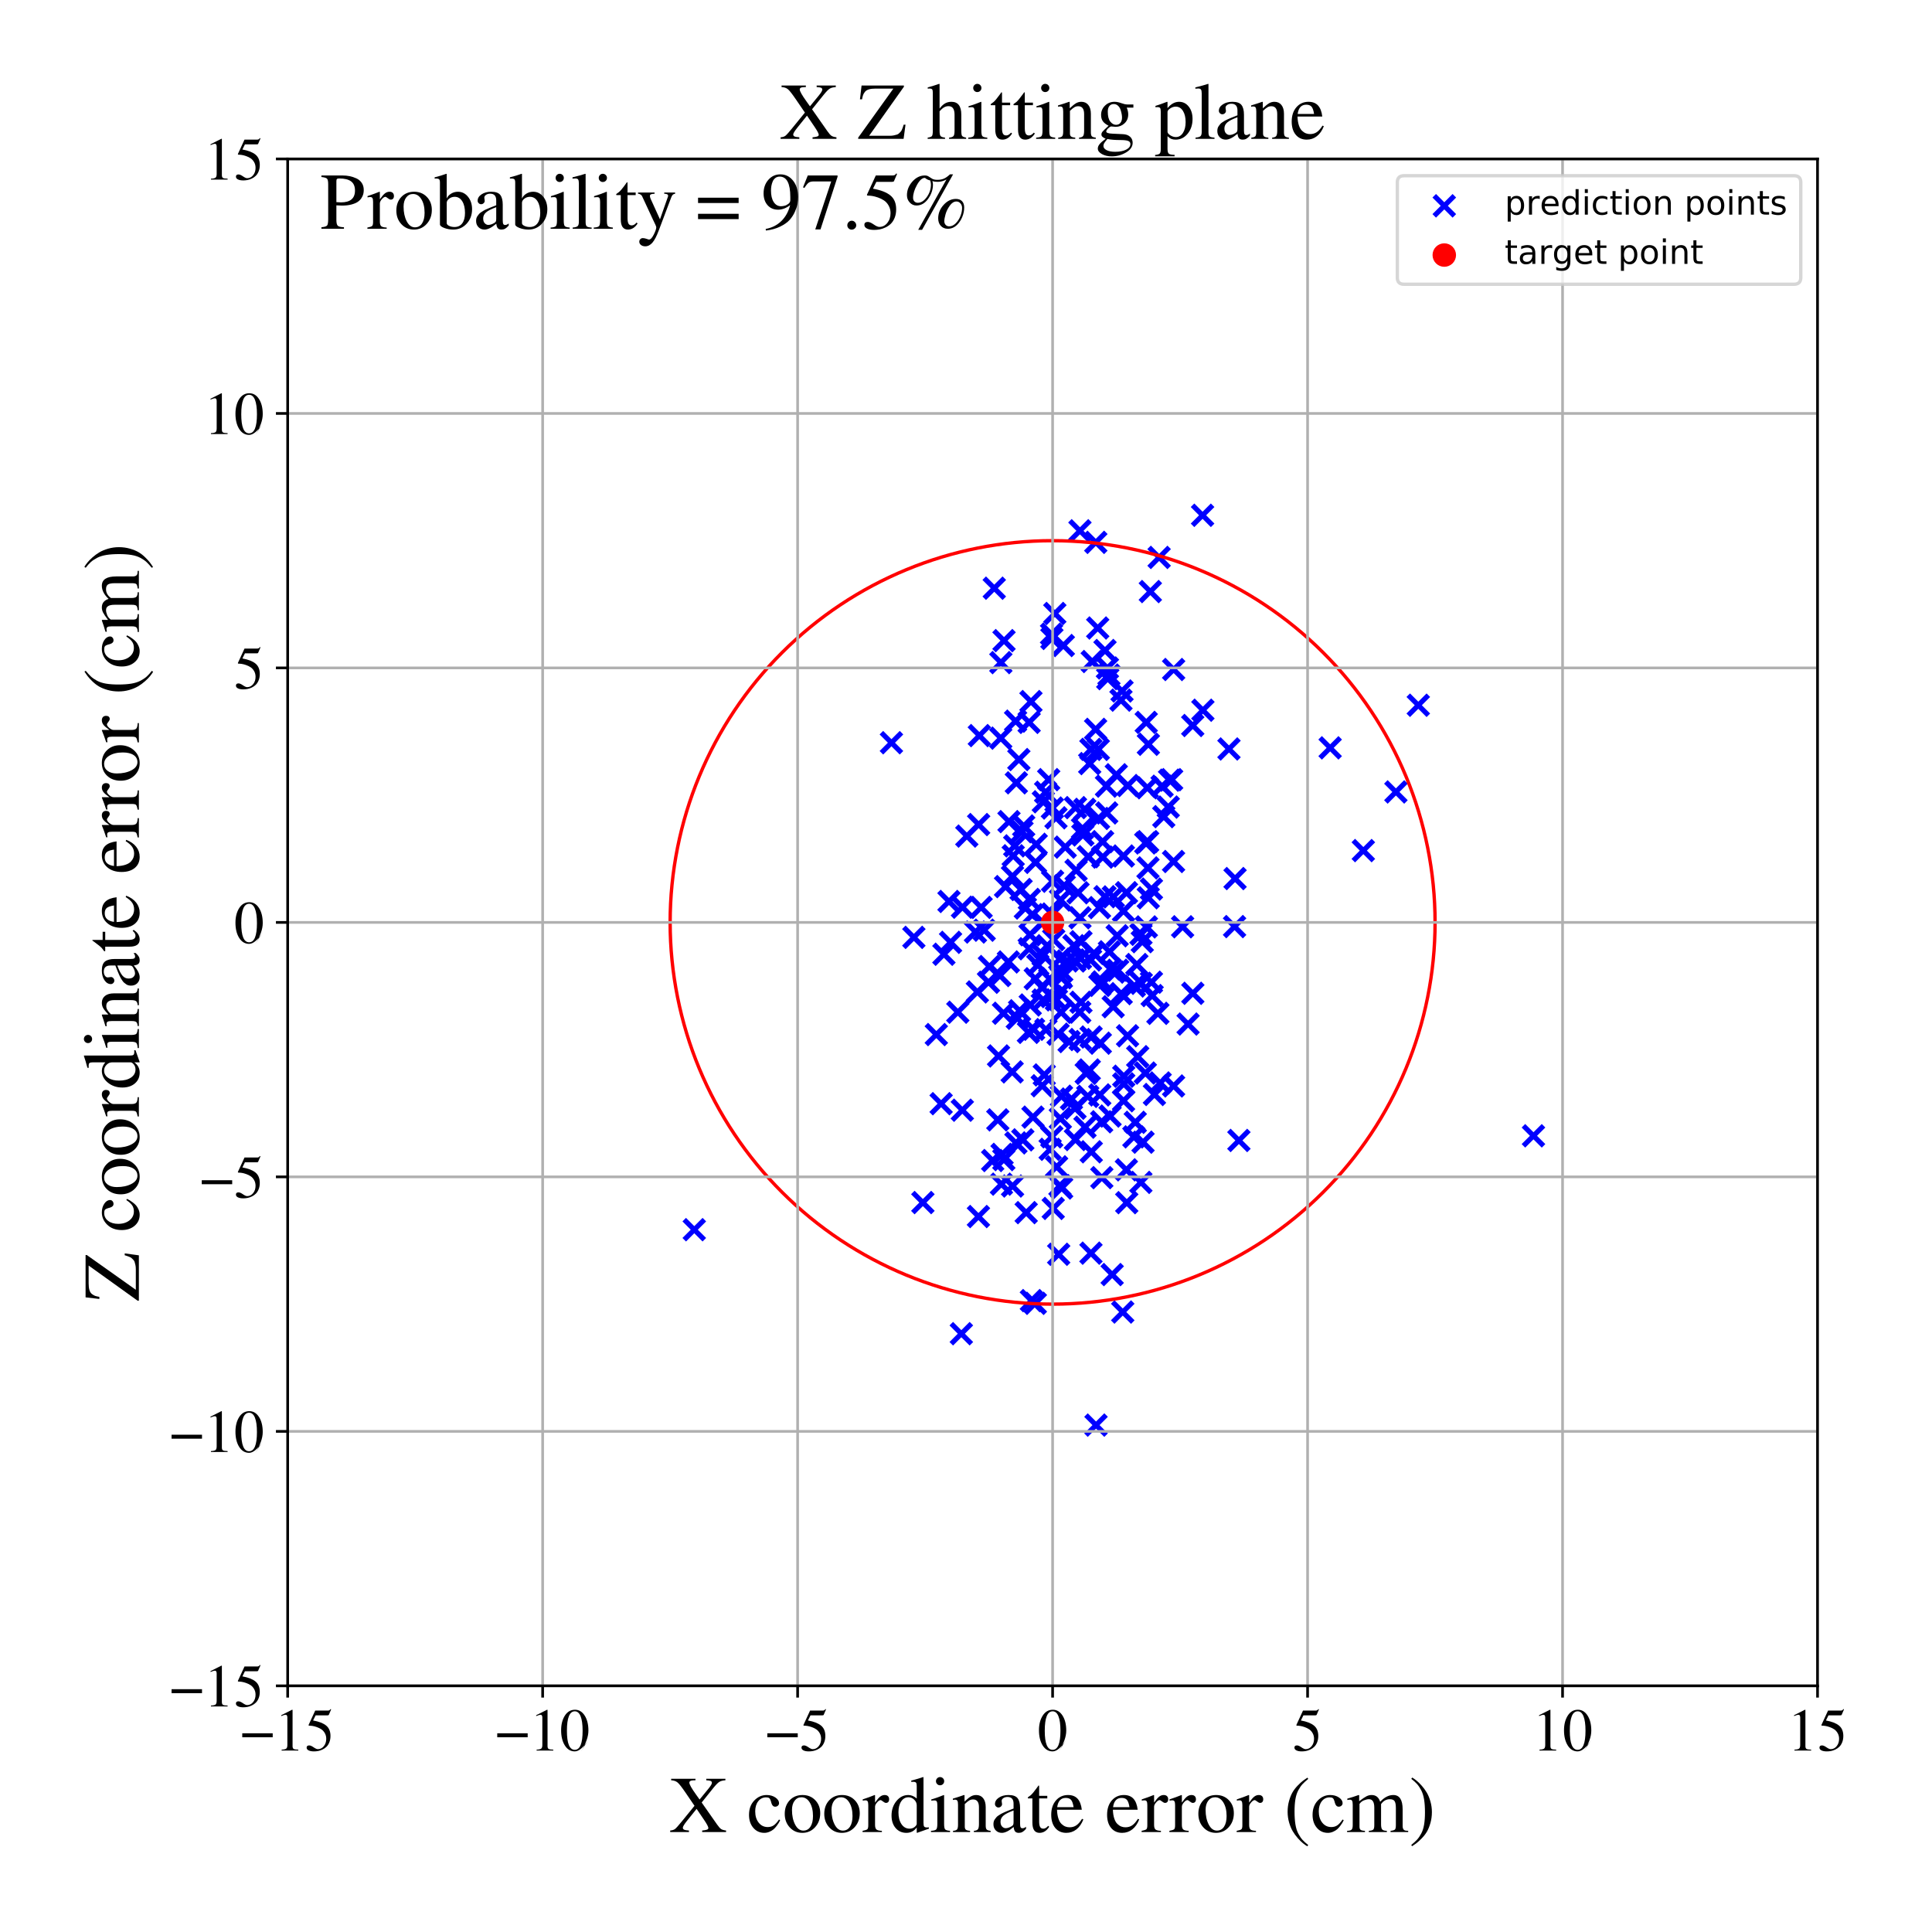 <?xml version="1.0" encoding="utf-8" standalone="no"?>
<!DOCTYPE svg PUBLIC "-//W3C//DTD SVG 1.1//EN"
  "http://www.w3.org/Graphics/SVG/1.1/DTD/svg11.dtd">
<!-- Created with matplotlib (https://matplotlib.org/) -->
<svg height="576pt" version="1.1" viewBox="0 0 576 576" width="576pt" xmlns="http://www.w3.org/2000/svg" xmlns:xlink="http://www.w3.org/1999/xlink">
 <defs>
  <style type="text/css">
*{stroke-linecap:butt;stroke-linejoin:round;}
  </style>
 </defs>
 <g id="figure_1">
  <g id="patch_1">
   <path d="M 0 576 
L 576 576 
L 576 0 
L 0 0 
z
" style="fill:#ffffff;"/>
  </g>
  <g id="axes_1">
   <g id="patch_2">
    <path d="M 85.766 502.609 
L 541.875 502.609 
L 541.875 47.391 
L 85.766 47.391 
z
" style="fill:#ffffff;"/>
   </g>
   <g id="PathCollection_1">
    <defs>
     <path d="M -3 3 
L 3 -3 
M -3 -3 
L 3 3 
" id="m1839aa7ff3" style="stroke:#0000ff;stroke-width:1.5;"/>
    </defs>
    <g clip-path="url(#p9744afd54f)">
     <use style="fill:#0000ff;stroke:#0000ff;stroke-width:1.5;" x="285.56" xlink:href="#m1839aa7ff3" y="301.775"/>
     <use style="fill:#0000ff;stroke:#0000ff;stroke-width:1.5;" x="307.494" xlink:href="#m1839aa7ff3" y="387.758"/>
     <use style="fill:#0000ff;stroke:#0000ff;stroke-width:1.5;" x="316.004" xlink:href="#m1839aa7ff3" y="353.475"/>
     <use style="fill:#0000ff;stroke:#0000ff;stroke-width:1.5;" x="406.462" xlink:href="#m1839aa7ff3" y="253.592"/>
     <use style="fill:#0000ff;stroke:#0000ff;stroke-width:1.5;" x="307.968" xlink:href="#m1839aa7ff3" y="333.054"/>
     <use style="fill:#0000ff;stroke:#0000ff;stroke-width:1.5;" x="311.335" xlink:href="#m1839aa7ff3" y="320.472"/>
     <use style="fill:#0000ff;stroke:#0000ff;stroke-width:1.5;" x="321.974" xlink:href="#m1839aa7ff3" y="158.253"/>
     <use style="fill:#0000ff;stroke:#0000ff;stroke-width:1.5;" x="295.952" xlink:href="#m1839aa7ff3" y="345.995"/>
     <use style="fill:#0000ff;stroke:#0000ff;stroke-width:1.5;" x="313.813" xlink:href="#m1839aa7ff3" y="262.729"/>
     <use style="fill:#0000ff;stroke:#0000ff;stroke-width:1.5;" x="307.149" xlink:href="#m1839aa7ff3" y="299.622"/>
     <use style="fill:#0000ff;stroke:#0000ff;stroke-width:1.5;" x="314.479" xlink:href="#m1839aa7ff3" y="182.899"/>
     <use style="fill:#0000ff;stroke:#0000ff;stroke-width:1.5;" x="333.213" xlink:href="#m1839aa7ff3" y="289.268"/>
     <use style="fill:#0000ff;stroke:#0000ff;stroke-width:1.5;" x="320.626" xlink:href="#m1839aa7ff3" y="339.744"/>
     <use style="fill:#0000ff;stroke:#0000ff;stroke-width:1.5;" x="302.887" xlink:href="#m1839aa7ff3" y="340.743"/>
     <use style="fill:#0000ff;stroke:#0000ff;stroke-width:1.5;" x="326.148" xlink:href="#m1839aa7ff3" y="284.236"/>
     <use style="fill:#0000ff;stroke:#0000ff;stroke-width:1.5;" x="330.16" xlink:href="#m1839aa7ff3" y="199.15"/>
     <use style="fill:#0000ff;stroke:#0000ff;stroke-width:1.5;" x="303.977" xlink:href="#m1839aa7ff3" y="301.343"/>
     <use style="fill:#0000ff;stroke:#0000ff;stroke-width:1.5;" x="302.783" xlink:href="#m1839aa7ff3" y="214.999"/>
     <use style="fill:#0000ff;stroke:#0000ff;stroke-width:1.5;" x="345.579" xlink:href="#m1839aa7ff3" y="166.187"/>
     <use style="fill:#0000ff;stroke:#0000ff;stroke-width:1.5;" x="315.45" xlink:href="#m1839aa7ff3" y="308.331"/>
     <use style="fill:#0000ff;stroke:#0000ff;stroke-width:1.5;" x="304.423" xlink:href="#m1839aa7ff3" y="265.2"/>
     <use style="fill:#0000ff;stroke:#0000ff;stroke-width:1.5;" x="358.625" xlink:href="#m1839aa7ff3" y="211.743"/>
     <use style="fill:#0000ff;stroke:#0000ff;stroke-width:1.5;" x="283.401" xlink:href="#m1839aa7ff3" y="280.946"/>
     <use style="fill:#0000ff;stroke:#0000ff;stroke-width:1.5;" x="329.88" xlink:href="#m1839aa7ff3" y="234.378"/>
     <use style="fill:#0000ff;stroke:#0000ff;stroke-width:1.5;" x="323.416" xlink:href="#m1839aa7ff3" y="241.295"/>
     <use style="fill:#0000ff;stroke:#0000ff;stroke-width:1.5;" x="294.972" xlink:href="#m1839aa7ff3" y="288.161"/>
     <use style="fill:#0000ff;stroke:#0000ff;stroke-width:1.5;" x="323.845" xlink:href="#m1839aa7ff3" y="319.992"/>
     <use style="fill:#0000ff;stroke:#0000ff;stroke-width:1.5;" x="326.693" xlink:href="#m1839aa7ff3" y="161.698"/>
     <use style="fill:#0000ff;stroke:#0000ff;stroke-width:1.5;" x="306.823" xlink:href="#m1839aa7ff3" y="215.369"/>
     <use style="fill:#0000ff;stroke:#0000ff;stroke-width:1.5;" x="352.582" xlink:href="#m1839aa7ff3" y="276.305"/>
     <use style="fill:#0000ff;stroke:#0000ff;stroke-width:1.5;" x="327.801" xlink:href="#m1839aa7ff3" y="270.594"/>
     <use style="fill:#0000ff;stroke:#0000ff;stroke-width:1.5;" x="334.971" xlink:href="#m1839aa7ff3" y="328.177"/>
     <use style="fill:#0000ff;stroke:#0000ff;stroke-width:1.5;" x="326.642" xlink:href="#m1839aa7ff3" y="217.445"/>
     <use style="fill:#0000ff;stroke:#0000ff;stroke-width:1.5;" x="330.754" xlink:href="#m1839aa7ff3" y="283.762"/>
     <use style="fill:#0000ff;stroke:#0000ff;stroke-width:1.5;" x="312.658" xlink:href="#m1839aa7ff3" y="232.433"/>
     <use style="fill:#0000ff;stroke:#0000ff;stroke-width:1.5;" x="307.076" xlink:href="#m1839aa7ff3" y="278.678"/>
     <use style="fill:#0000ff;stroke:#0000ff;stroke-width:1.5;" x="286.611" xlink:href="#m1839aa7ff3" y="397.627"/>
     <use style="fill:#0000ff;stroke:#0000ff;stroke-width:1.5;" x="305.203" xlink:href="#m1839aa7ff3" y="246.246"/>
     <use style="fill:#0000ff;stroke:#0000ff;stroke-width:1.5;" x="416.17" xlink:href="#m1839aa7ff3" y="236.108"/>
     <use style="fill:#0000ff;stroke:#0000ff;stroke-width:1.5;" x="286.907" xlink:href="#m1839aa7ff3" y="330.992"/>
     <use style="fill:#0000ff;stroke:#0000ff;stroke-width:1.5;" x="342.251" xlink:href="#m1839aa7ff3" y="258.753"/>
     <use style="fill:#0000ff;stroke:#0000ff;stroke-width:1.5;" x="348.696" xlink:href="#m1839aa7ff3" y="232.599"/>
     <use style="fill:#0000ff;stroke:#0000ff;stroke-width:1.5;" x="396.568" xlink:href="#m1839aa7ff3" y="222.964"/>
     <use style="fill:#0000ff;stroke:#0000ff;stroke-width:1.5;" x="322.834" xlink:href="#m1839aa7ff3" y="248.928"/>
     <use style="fill:#0000ff;stroke:#0000ff;stroke-width:1.5;" x="342.959" xlink:href="#m1839aa7ff3" y="176.367"/>
     <use style="fill:#0000ff;stroke:#0000ff;stroke-width:1.5;" x="311.742" xlink:href="#m1839aa7ff3" y="236.197"/>
     <use style="fill:#0000ff;stroke:#0000ff;stroke-width:1.5;" x="336.237" xlink:href="#m1839aa7ff3" y="234.193"/>
     <use style="fill:#0000ff;stroke:#0000ff;stroke-width:1.5;" x="334.924" xlink:href="#m1839aa7ff3" y="255.201"/>
     <use style="fill:#0000ff;stroke:#0000ff;stroke-width:1.5;" x="338.047" xlink:href="#m1839aa7ff3" y="338.94"/>
     <use style="fill:#0000ff;stroke:#0000ff;stroke-width:1.5;" x="358.534" xlink:href="#m1839aa7ff3" y="153.629"/>
     <use style="fill:#0000ff;stroke:#0000ff;stroke-width:1.5;" x="368.07" xlink:href="#m1839aa7ff3" y="276.251"/>
     <use style="fill:#0000ff;stroke:#0000ff;stroke-width:1.5;" x="306.607" xlink:href="#m1839aa7ff3" y="307.784"/>
     <use style="fill:#0000ff;stroke:#0000ff;stroke-width:1.5;" x="327.509" xlink:href="#m1839aa7ff3" y="244.008"/>
     <use style="fill:#0000ff;stroke:#0000ff;stroke-width:1.5;" x="301.761" xlink:href="#m1839aa7ff3" y="319.574"/>
     <use style="fill:#0000ff;stroke:#0000ff;stroke-width:1.5;" x="298.391" xlink:href="#m1839aa7ff3" y="197.544"/>
     <use style="fill:#0000ff;stroke:#0000ff;stroke-width:1.5;" x="320.823" xlink:href="#m1839aa7ff3" y="259.468"/>
     <use style="fill:#0000ff;stroke:#0000ff;stroke-width:1.5;" x="291.769" xlink:href="#m1839aa7ff3" y="245.831"/>
     <use style="fill:#0000ff;stroke:#0000ff;stroke-width:1.5;" x="308.733" xlink:href="#m1839aa7ff3" y="257.112"/>
     <use style="fill:#0000ff;stroke:#0000ff;stroke-width:1.5;" x="314.149" xlink:href="#m1839aa7ff3" y="280.162"/>
     <use style="fill:#0000ff;stroke:#0000ff;stroke-width:1.5;" x="331.882" xlink:href="#m1839aa7ff3" y="300.139"/>
     <use style="fill:#0000ff;stroke:#0000ff;stroke-width:1.5;" x="308.143" xlink:href="#m1839aa7ff3" y="306.871"/>
     <use style="fill:#0000ff;stroke:#0000ff;stroke-width:1.5;" x="314.945" xlink:href="#m1839aa7ff3" y="298.093"/>
     <use style="fill:#0000ff;stroke:#0000ff;stroke-width:1.5;" x="311.838" xlink:href="#m1839aa7ff3" y="306.962"/>
     <use style="fill:#0000ff;stroke:#0000ff;stroke-width:1.5;" x="320.495" xlink:href="#m1839aa7ff3" y="330.4"/>
     <use style="fill:#0000ff;stroke:#0000ff;stroke-width:1.5;" x="324.881" xlink:href="#m1839aa7ff3" y="227.652"/>
     <use style="fill:#0000ff;stroke:#0000ff;stroke-width:1.5;" x="324.753" xlink:href="#m1839aa7ff3" y="318.996"/>
     <use style="fill:#0000ff;stroke:#0000ff;stroke-width:1.5;" x="342.059" xlink:href="#m1839aa7ff3" y="234.86"/>
     <use style="fill:#0000ff;stroke:#0000ff;stroke-width:1.5;" x="326.762" xlink:href="#m1839aa7ff3" y="424.874"/>
     <use style="fill:#0000ff;stroke:#0000ff;stroke-width:1.5;" x="313.611" xlink:href="#m1839aa7ff3" y="190.341"/>
     <use style="fill:#0000ff;stroke:#0000ff;stroke-width:1.5;" x="330.255" xlink:href="#m1839aa7ff3" y="202.326"/>
     <use style="fill:#0000ff;stroke:#0000ff;stroke-width:1.5;" x="316.125" xlink:href="#m1839aa7ff3" y="333.452"/>
     <use style="fill:#0000ff;stroke:#0000ff;stroke-width:1.5;" x="329.438" xlink:href="#m1839aa7ff3" y="267.342"/>
     <use style="fill:#0000ff;stroke:#0000ff;stroke-width:1.5;" x="311.058" xlink:href="#m1839aa7ff3" y="239.042"/>
     <use style="fill:#0000ff;stroke:#0000ff;stroke-width:1.5;" x="282.923" xlink:href="#m1839aa7ff3" y="268.761"/>
     <use style="fill:#0000ff;stroke:#0000ff;stroke-width:1.5;" x="310.733" xlink:href="#m1839aa7ff3" y="294.448"/>
     <use style="fill:#0000ff;stroke:#0000ff;stroke-width:1.5;" x="299.179" xlink:href="#m1839aa7ff3" y="302.084"/>
     <use style="fill:#0000ff;stroke:#0000ff;stroke-width:1.5;" x="340.554" xlink:href="#m1839aa7ff3" y="280.744"/>
     <use style="fill:#0000ff;stroke:#0000ff;stroke-width:1.5;" x="344.177" xlink:href="#m1839aa7ff3" y="326.303"/>
     <use style="fill:#0000ff;stroke:#0000ff;stroke-width:1.5;" x="304.941" xlink:href="#m1839aa7ff3" y="339.827"/>
     <use style="fill:#0000ff;stroke:#0000ff;stroke-width:1.5;" x="335.027" xlink:href="#m1839aa7ff3" y="323.148"/>
     <use style="fill:#0000ff;stroke:#0000ff;stroke-width:1.5;" x="323.472" xlink:href="#m1839aa7ff3" y="336.052"/>
     <use style="fill:#0000ff;stroke:#0000ff;stroke-width:1.5;" x="317.018" xlink:href="#m1839aa7ff3" y="192.452"/>
     <use style="fill:#0000ff;stroke:#0000ff;stroke-width:1.5;" x="341.586" xlink:href="#m1839aa7ff3" y="251.314"/>
     <use style="fill:#0000ff;stroke:#0000ff;stroke-width:1.5;" x="328.731" xlink:href="#m1839aa7ff3" y="250.923"/>
     <use style="fill:#0000ff;stroke:#0000ff;stroke-width:1.5;" x="315.013" xlink:href="#m1839aa7ff3" y="347.869"/>
     <use style="fill:#0000ff;stroke:#0000ff;stroke-width:1.5;" x="299.791" xlink:href="#m1839aa7ff3" y="264.327"/>
     <use style="fill:#0000ff;stroke:#0000ff;stroke-width:1.5;" x="304.692" xlink:href="#m1839aa7ff3" y="247.971"/>
     <use style="fill:#0000ff;stroke:#0000ff;stroke-width:1.5;" x="312.958" xlink:href="#m1839aa7ff3" y="291.867"/>
     <use style="fill:#0000ff;stroke:#0000ff;stroke-width:1.5;" x="303.759" xlink:href="#m1839aa7ff3" y="226.45"/>
     <use style="fill:#0000ff;stroke:#0000ff;stroke-width:1.5;" x="313.715" xlink:href="#m1839aa7ff3" y="272.505"/>
     <use style="fill:#0000ff;stroke:#0000ff;stroke-width:1.5;" x="313.465" xlink:href="#m1839aa7ff3" y="297.113"/>
     <use style="fill:#0000ff;stroke:#0000ff;stroke-width:1.5;" x="307.795" xlink:href="#m1839aa7ff3" y="272.696"/>
     <use style="fill:#0000ff;stroke:#0000ff;stroke-width:1.5;" x="334.276" xlink:href="#m1839aa7ff3" y="296.243"/>
     <use style="fill:#0000ff;stroke:#0000ff;stroke-width:1.5;" x="313.51" xlink:href="#m1839aa7ff3" y="189.073"/>
     <use style="fill:#0000ff;stroke:#0000ff;stroke-width:1.5;" x="309.407" xlink:href="#m1839aa7ff3" y="287.724"/>
     <use style="fill:#0000ff;stroke:#0000ff;stroke-width:1.5;" x="318.732" xlink:href="#m1839aa7ff3" y="310.522"/>
     <use style="fill:#0000ff;stroke:#0000ff;stroke-width:1.5;" x="300.816" xlink:href="#m1839aa7ff3" y="244.954"/>
     <use style="fill:#0000ff;stroke:#0000ff;stroke-width:1.5;" x="297.7" xlink:href="#m1839aa7ff3" y="314.817"/>
     <use style="fill:#0000ff;stroke:#0000ff;stroke-width:1.5;" x="334.519" xlink:href="#m1839aa7ff3" y="206.008"/>
     <use style="fill:#0000ff;stroke:#0000ff;stroke-width:1.5;" x="316.437" xlink:href="#m1839aa7ff3" y="291.496"/>
     <use style="fill:#0000ff;stroke:#0000ff;stroke-width:1.5;" x="332.807" xlink:href="#m1839aa7ff3" y="230.984"/>
     <use style="fill:#0000ff;stroke:#0000ff;stroke-width:1.5;" x="328.771" xlink:href="#m1839aa7ff3" y="292.742"/>
     <use style="fill:#0000ff;stroke:#0000ff;stroke-width:1.5;" x="314.008" xlink:href="#m1839aa7ff3" y="360.277"/>
     <use style="fill:#0000ff;stroke:#0000ff;stroke-width:1.5;" x="291.393" xlink:href="#m1839aa7ff3" y="295.73"/>
     <use style="fill:#0000ff;stroke:#0000ff;stroke-width:1.5;" x="322.739" xlink:href="#m1839aa7ff3" y="247.015"/>
     <use style="fill:#0000ff;stroke:#0000ff;stroke-width:1.5;" x="322.035" xlink:href="#m1839aa7ff3" y="309.922"/>
     <use style="fill:#0000ff;stroke:#0000ff;stroke-width:1.5;" x="317.581" xlink:href="#m1839aa7ff3" y="252.559"/>
     <use style="fill:#0000ff;stroke:#0000ff;stroke-width:1.5;" x="369.357" xlink:href="#m1839aa7ff3" y="340.011"/>
     <use style="fill:#0000ff;stroke:#0000ff;stroke-width:1.5;" x="335.033" xlink:href="#m1839aa7ff3" y="320.859"/>
     <use style="fill:#0000ff;stroke:#0000ff;stroke-width:1.5;" x="292.512" xlink:href="#m1839aa7ff3" y="270.526"/>
     <use style="fill:#0000ff;stroke:#0000ff;stroke-width:1.5;" x="298.753" xlink:href="#m1839aa7ff3" y="344.163"/>
     <use style="fill:#0000ff;stroke:#0000ff;stroke-width:1.5;" x="206.992" xlink:href="#m1839aa7ff3" y="366.615"/>
     <use style="fill:#0000ff;stroke:#0000ff;stroke-width:1.5;" x="299.335" xlink:href="#m1839aa7ff3" y="190.996"/>
     <use style="fill:#0000ff;stroke:#0000ff;stroke-width:1.5;" x="368.213" xlink:href="#m1839aa7ff3" y="261.929"/>
     <use style="fill:#0000ff;stroke:#0000ff;stroke-width:1.5;" x="300.641" xlink:href="#m1839aa7ff3" y="286.792"/>
     <use style="fill:#0000ff;stroke:#0000ff;stroke-width:1.5;" x="310.995" xlink:href="#m1839aa7ff3" y="284.815"/>
     <use style="fill:#0000ff;stroke:#0000ff;stroke-width:1.5;" x="325.296" xlink:href="#m1839aa7ff3" y="309.169"/>
     <use style="fill:#0000ff;stroke:#0000ff;stroke-width:1.5;" x="349.907" xlink:href="#m1839aa7ff3" y="199.606"/>
     <use style="fill:#0000ff;stroke:#0000ff;stroke-width:1.5;" x="303.295" xlink:href="#m1839aa7ff3" y="303.583"/>
     <use style="fill:#0000ff;stroke:#0000ff;stroke-width:1.5;" x="340.135" xlink:href="#m1839aa7ff3" y="352.514"/>
     <use style="fill:#0000ff;stroke:#0000ff;stroke-width:1.5;" x="298.36" xlink:href="#m1839aa7ff3" y="220.066"/>
     <use style="fill:#0000ff;stroke:#0000ff;stroke-width:1.5;" x="321.912" xlink:href="#m1839aa7ff3" y="301.763"/>
     <use style="fill:#0000ff;stroke:#0000ff;stroke-width:1.5;" x="345.884" xlink:href="#m1839aa7ff3" y="322.868"/>
     <use style="fill:#0000ff;stroke:#0000ff;stroke-width:1.5;" x="307.363" xlink:href="#m1839aa7ff3" y="209.163"/>
     <use style="fill:#0000ff;stroke:#0000ff;stroke-width:1.5;" x="345.215" xlink:href="#m1839aa7ff3" y="302.117"/>
     <use style="fill:#0000ff;stroke:#0000ff;stroke-width:1.5;" x="312.222" xlink:href="#m1839aa7ff3" y="281.961"/>
     <use style="fill:#0000ff;stroke:#0000ff;stroke-width:1.5;" x="272.458" xlink:href="#m1839aa7ff3" y="279.465"/>
     <use style="fill:#0000ff;stroke:#0000ff;stroke-width:1.5;" x="349.882" xlink:href="#m1839aa7ff3" y="256.843"/>
     <use style="fill:#0000ff;stroke:#0000ff;stroke-width:1.5;" x="316.38" xlink:href="#m1839aa7ff3" y="301.804"/>
     <use style="fill:#0000ff;stroke:#0000ff;stroke-width:1.5;" x="341.467" xlink:href="#m1839aa7ff3" y="319.916"/>
     <use style="fill:#0000ff;stroke:#0000ff;stroke-width:1.5;" x="335.816" xlink:href="#m1839aa7ff3" y="348.771"/>
     <use style="fill:#0000ff;stroke:#0000ff;stroke-width:1.5;" x="331.579" xlink:href="#m1839aa7ff3" y="379.995"/>
     <use style="fill:#0000ff;stroke:#0000ff;stroke-width:1.5;" x="308.667" xlink:href="#m1839aa7ff3" y="388.571"/>
     <use style="fill:#0000ff;stroke:#0000ff;stroke-width:1.5;" x="294.703" xlink:href="#m1839aa7ff3" y="292.848"/>
     <use style="fill:#0000ff;stroke:#0000ff;stroke-width:1.5;" x="342.338" xlink:href="#m1839aa7ff3" y="267.66"/>
     <use style="fill:#0000ff;stroke:#0000ff;stroke-width:1.5;" x="308.928" xlink:href="#m1839aa7ff3" y="251.715"/>
     <use style="fill:#0000ff;stroke:#0000ff;stroke-width:1.5;" x="349.313" xlink:href="#m1839aa7ff3" y="232.448"/>
     <use style="fill:#0000ff;stroke:#0000ff;stroke-width:1.5;" x="291.706" xlink:href="#m1839aa7ff3" y="362.694"/>
     <use style="fill:#0000ff;stroke:#0000ff;stroke-width:1.5;" x="321.976" xlink:href="#m1839aa7ff3" y="273.613"/>
     <use style="fill:#0000ff;stroke:#0000ff;stroke-width:1.5;" x="322.282" xlink:href="#m1839aa7ff3" y="298.801"/>
     <use style="fill:#0000ff;stroke:#0000ff;stroke-width:1.5;" x="355.626" xlink:href="#m1839aa7ff3" y="296.14"/>
     <use style="fill:#0000ff;stroke:#0000ff;stroke-width:1.5;" x="316.179" xlink:href="#m1839aa7ff3" y="268.327"/>
     <use style="fill:#0000ff;stroke:#0000ff;stroke-width:1.5;" x="308.648" xlink:href="#m1839aa7ff3" y="291.798"/>
     <use style="fill:#0000ff;stroke:#0000ff;stroke-width:1.5;" x="265.772" xlink:href="#m1839aa7ff3" y="221.433"/>
     <use style="fill:#0000ff;stroke:#0000ff;stroke-width:1.5;" x="290.82" xlink:href="#m1839aa7ff3" y="277.874"/>
     <use style="fill:#0000ff;stroke:#0000ff;stroke-width:1.5;" x="297.484" xlink:href="#m1839aa7ff3" y="333.875"/>
     <use style="fill:#0000ff;stroke:#0000ff;stroke-width:1.5;" x="329.439" xlink:href="#m1839aa7ff3" y="193.943"/>
     <use style="fill:#0000ff;stroke:#0000ff;stroke-width:1.5;" x="325.351" xlink:href="#m1839aa7ff3" y="343.392"/>
     <use style="fill:#0000ff;stroke:#0000ff;stroke-width:1.5;" x="341.774" xlink:href="#m1839aa7ff3" y="276.347"/>
     <use style="fill:#0000ff;stroke:#0000ff;stroke-width:1.5;" x="303.011" xlink:href="#m1839aa7ff3" y="233.386"/>
     <use style="fill:#0000ff;stroke:#0000ff;stroke-width:1.5;" x="334.729" xlink:href="#m1839aa7ff3" y="391.167"/>
     <use style="fill:#0000ff;stroke:#0000ff;stroke-width:1.5;" x="348.299" xlink:href="#m1839aa7ff3" y="240.618"/>
     <use style="fill:#0000ff;stroke:#0000ff;stroke-width:1.5;" x="320.461" xlink:href="#m1839aa7ff3" y="286.5"/>
     <use style="fill:#0000ff;stroke:#0000ff;stroke-width:1.5;" x="336.166" xlink:href="#m1839aa7ff3" y="308.806"/>
     <use style="fill:#0000ff;stroke:#0000ff;stroke-width:1.5;" x="316.552" xlink:href="#m1839aa7ff3" y="289.556"/>
     <use style="fill:#0000ff;stroke:#0000ff;stroke-width:1.5;" x="318.176" xlink:href="#m1839aa7ff3" y="286.486"/>
     <use style="fill:#0000ff;stroke:#0000ff;stroke-width:1.5;" x="340.252" xlink:href="#m1839aa7ff3" y="293.163"/>
     <use style="fill:#0000ff;stroke:#0000ff;stroke-width:1.5;" x="327.884" xlink:href="#m1839aa7ff3" y="326.434"/>
     <use style="fill:#0000ff;stroke:#0000ff;stroke-width:1.5;" x="334.951" xlink:href="#m1839aa7ff3" y="271.62"/>
     <use style="fill:#0000ff;stroke:#0000ff;stroke-width:1.5;" x="457.187" xlink:href="#m1839aa7ff3" y="338.625"/>
     <use style="fill:#0000ff;stroke:#0000ff;stroke-width:1.5;" x="327.916" xlink:href="#m1839aa7ff3" y="293.772"/>
     <use style="fill:#0000ff;stroke:#0000ff;stroke-width:1.5;" x="316.055" xlink:href="#m1839aa7ff3" y="295.903"/>
     <use style="fill:#0000ff;stroke:#0000ff;stroke-width:1.5;" x="281.416" xlink:href="#m1839aa7ff3" y="284.494"/>
     <use style="fill:#0000ff;stroke:#0000ff;stroke-width:1.5;" x="339.189" xlink:href="#m1839aa7ff3" y="315.031"/>
     <use style="fill:#0000ff;stroke:#0000ff;stroke-width:1.5;" x="338.465" xlink:href="#m1839aa7ff3" y="334.602"/>
     <use style="fill:#0000ff;stroke:#0000ff;stroke-width:1.5;" x="301.881" xlink:href="#m1839aa7ff3" y="353.594"/>
     <use style="fill:#0000ff;stroke:#0000ff;stroke-width:1.5;" x="305.949" xlink:href="#m1839aa7ff3" y="361.529"/>
     <use style="fill:#0000ff;stroke:#0000ff;stroke-width:1.5;" x="340.778" xlink:href="#m1839aa7ff3" y="340.526"/>
     <use style="fill:#0000ff;stroke:#0000ff;stroke-width:1.5;" x="335.927" xlink:href="#m1839aa7ff3" y="358.557"/>
     <use style="fill:#0000ff;stroke:#0000ff;stroke-width:1.5;" x="286.948" xlink:href="#m1839aa7ff3" y="270.474"/>
     <use style="fill:#0000ff;stroke:#0000ff;stroke-width:1.5;" x="288.244" xlink:href="#m1839aa7ff3" y="249.266"/>
     <use style="fill:#0000ff;stroke:#0000ff;stroke-width:1.5;" x="355.6" xlink:href="#m1839aa7ff3" y="216.299"/>
     <use style="fill:#0000ff;stroke:#0000ff;stroke-width:1.5;" x="279.151" xlink:href="#m1839aa7ff3" y="308.442"/>
     <use style="fill:#0000ff;stroke:#0000ff;stroke-width:1.5;" x="325.253" xlink:href="#m1839aa7ff3" y="373.612"/>
     <use style="fill:#0000ff;stroke:#0000ff;stroke-width:1.5;" x="291.979" xlink:href="#m1839aa7ff3" y="219.309"/>
     <use style="fill:#0000ff;stroke:#0000ff;stroke-width:1.5;" x="324.297" xlink:href="#m1839aa7ff3" y="326.872"/>
     <use style="fill:#0000ff;stroke:#0000ff;stroke-width:1.5;" x="338.933" xlink:href="#m1839aa7ff3" y="287.557"/>
     <use style="fill:#0000ff;stroke:#0000ff;stroke-width:1.5;" x="306.896" xlink:href="#m1839aa7ff3" y="268.146"/>
     <use style="fill:#0000ff;stroke:#0000ff;stroke-width:1.5;" x="275.142" xlink:href="#m1839aa7ff3" y="358.525"/>
     <use style="fill:#0000ff;stroke:#0000ff;stroke-width:1.5;" x="317.282" xlink:href="#m1839aa7ff3" y="264.062"/>
     <use style="fill:#0000ff;stroke:#0000ff;stroke-width:1.5;" x="333.07" xlink:href="#m1839aa7ff3" y="278.987"/>
     <use style="fill:#0000ff;stroke:#0000ff;stroke-width:1.5;" x="310.718" xlink:href="#m1839aa7ff3" y="323.703"/>
     <use style="fill:#0000ff;stroke:#0000ff;stroke-width:1.5;" x="299.277" xlink:href="#m1839aa7ff3" y="345.725"/>
     <use style="fill:#0000ff;stroke:#0000ff;stroke-width:1.5;" x="338.195" xlink:href="#m1839aa7ff3" y="293.966"/>
     <use style="fill:#0000ff;stroke:#0000ff;stroke-width:1.5;" x="346.46" xlink:href="#m1839aa7ff3" y="234.404"/>
     <use style="fill:#0000ff;stroke:#0000ff;stroke-width:1.5;" x="315.63" xlink:href="#m1839aa7ff3" y="373.945"/>
     <use style="fill:#0000ff;stroke:#0000ff;stroke-width:1.5;" x="315.951" xlink:href="#m1839aa7ff3" y="285.935"/>
     <use style="fill:#0000ff;stroke:#0000ff;stroke-width:1.5;" x="343.283" xlink:href="#m1839aa7ff3" y="265.068"/>
     <use style="fill:#0000ff;stroke:#0000ff;stroke-width:1.5;" x="331.919" xlink:href="#m1839aa7ff3" y="267.394"/>
     <use style="fill:#0000ff;stroke:#0000ff;stroke-width:1.5;" x="324.455" xlink:href="#m1839aa7ff3" y="255.416"/>
     <use style="fill:#0000ff;stroke:#0000ff;stroke-width:1.5;" x="343.499" xlink:href="#m1839aa7ff3" y="296.82"/>
     <use style="fill:#0000ff;stroke:#0000ff;stroke-width:1.5;" x="316.466" xlink:href="#m1839aa7ff3" y="326.813"/>
     <use style="fill:#0000ff;stroke:#0000ff;stroke-width:1.5;" x="349.89" xlink:href="#m1839aa7ff3" y="323.763"/>
     <use style="fill:#0000ff;stroke:#0000ff;stroke-width:1.5;" x="332.099" xlink:href="#m1839aa7ff3" y="289.814"/>
     <use style="fill:#0000ff;stroke:#0000ff;stroke-width:1.5;" x="302.525" xlink:href="#m1839aa7ff3" y="252.183"/>
     <use style="fill:#0000ff;stroke:#0000ff;stroke-width:1.5;" x="328.041" xlink:href="#m1839aa7ff3" y="311.007"/>
     <use style="fill:#0000ff;stroke:#0000ff;stroke-width:1.5;" x="311.007" xlink:href="#m1839aa7ff3" y="298.143"/>
     <use style="fill:#0000ff;stroke:#0000ff;stroke-width:1.5;" x="321.402" xlink:href="#m1839aa7ff3" y="266.169"/>
     <use style="fill:#0000ff;stroke:#0000ff;stroke-width:1.5;" x="314.825" xlink:href="#m1839aa7ff3" y="243.821"/>
     <use style="fill:#0000ff;stroke:#0000ff;stroke-width:1.5;" x="306.838" xlink:href="#m1839aa7ff3" y="282.855"/>
     <use style="fill:#0000ff;stroke:#0000ff;stroke-width:1.5;" x="320.641" xlink:href="#m1839aa7ff3" y="240.781"/>
     <use style="fill:#0000ff;stroke:#0000ff;stroke-width:1.5;" x="331.005" xlink:href="#m1839aa7ff3" y="288.876"/>
     <use style="fill:#0000ff;stroke:#0000ff;stroke-width:1.5;" x="328.494" xlink:href="#m1839aa7ff3" y="351.097"/>
     <use style="fill:#0000ff;stroke:#0000ff;stroke-width:1.5;" x="330.61" xlink:href="#m1839aa7ff3" y="201.259"/>
     <use style="fill:#0000ff;stroke:#0000ff;stroke-width:1.5;" x="346.962" xlink:href="#m1839aa7ff3" y="243.471"/>
     <use style="fill:#0000ff;stroke:#0000ff;stroke-width:1.5;" x="335.844" xlink:href="#m1839aa7ff3" y="266.141"/>
     <use style="fill:#0000ff;stroke:#0000ff;stroke-width:1.5;" x="327.269" xlink:href="#m1839aa7ff3" y="187.228"/>
     <use style="fill:#0000ff;stroke:#0000ff;stroke-width:1.5;" x="313.574" xlink:href="#m1839aa7ff3" y="338.924"/>
     <use style="fill:#0000ff;stroke:#0000ff;stroke-width:1.5;" x="322.274" xlink:href="#m1839aa7ff3" y="280.76"/>
     <use style="fill:#0000ff;stroke:#0000ff;stroke-width:1.5;" x="341.737" xlink:href="#m1839aa7ff3" y="215.37"/>
     <use style="fill:#0000ff;stroke:#0000ff;stroke-width:1.5;" x="301.857" xlink:href="#m1839aa7ff3" y="261.268"/>
     <use style="fill:#0000ff;stroke:#0000ff;stroke-width:1.5;" x="280.587" xlink:href="#m1839aa7ff3" y="329.049"/>
     <use style="fill:#0000ff;stroke:#0000ff;stroke-width:1.5;" x="310.93" xlink:href="#m1839aa7ff3" y="275.049"/>
     <use style="fill:#0000ff;stroke:#0000ff;stroke-width:1.5;" x="325.236" xlink:href="#m1839aa7ff3" y="223.416"/>
     <use style="fill:#0000ff;stroke:#0000ff;stroke-width:1.5;" x="340.162" xlink:href="#m1839aa7ff3" y="278.558"/>
     <use style="fill:#0000ff;stroke:#0000ff;stroke-width:1.5;" x="342.374" xlink:href="#m1839aa7ff3" y="221.897"/>
     <use style="fill:#0000ff;stroke:#0000ff;stroke-width:1.5;" x="313.756" xlink:href="#m1839aa7ff3" y="240.902"/>
     <use style="fill:#0000ff;stroke:#0000ff;stroke-width:1.5;" x="328.782" xlink:href="#m1839aa7ff3" y="255.536"/>
     <use style="fill:#0000ff;stroke:#0000ff;stroke-width:1.5;" x="422.847" xlink:href="#m1839aa7ff3" y="210.26"/>
     <use style="fill:#0000ff;stroke:#0000ff;stroke-width:1.5;" x="302.077" xlink:href="#m1839aa7ff3" y="255.138"/>
     <use style="fill:#0000ff;stroke:#0000ff;stroke-width:1.5;" x="325.642" xlink:href="#m1839aa7ff3" y="197.222"/>
     <use style="fill:#0000ff;stroke:#0000ff;stroke-width:1.5;" x="298.093" xlink:href="#m1839aa7ff3" y="290.842"/>
     <use style="fill:#0000ff;stroke:#0000ff;stroke-width:1.5;" x="296.428" xlink:href="#m1839aa7ff3" y="175.366"/>
     <use style="fill:#0000ff;stroke:#0000ff;stroke-width:1.5;" x="328.444" xlink:href="#m1839aa7ff3" y="334.444"/>
     <use style="fill:#0000ff;stroke:#0000ff;stroke-width:1.5;" x="330.951" xlink:href="#m1839aa7ff3" y="332.742"/>
     <use style="fill:#0000ff;stroke:#0000ff;stroke-width:1.5;" x="343.283" xlink:href="#m1839aa7ff3" y="292.833"/>
     <use style="fill:#0000ff;stroke:#0000ff;stroke-width:1.5;" x="325.134" xlink:href="#m1839aa7ff3" y="286.196"/>
     <use style="fill:#0000ff;stroke:#0000ff;stroke-width:1.5;" x="293.431" xlink:href="#m1839aa7ff3" y="277.324"/>
     <use style="fill:#0000ff;stroke:#0000ff;stroke-width:1.5;" x="327.449" xlink:href="#m1839aa7ff3" y="223.427"/>
     <use style="fill:#0000ff;stroke:#0000ff;stroke-width:1.5;" x="319.441" xlink:href="#m1839aa7ff3" y="327.657"/>
     <use style="fill:#0000ff;stroke:#0000ff;stroke-width:1.5;" x="298.559" xlink:href="#m1839aa7ff3" y="353.038"/>
     <use style="fill:#0000ff;stroke:#0000ff;stroke-width:1.5;" x="320.174" xlink:href="#m1839aa7ff3" y="281.947"/>
     <use style="fill:#0000ff;stroke:#0000ff;stroke-width:1.5;" x="354.212" xlink:href="#m1839aa7ff3" y="305.307"/>
     <use style="fill:#0000ff;stroke:#0000ff;stroke-width:1.5;" x="313.082" xlink:href="#m1839aa7ff3" y="342.655"/>
     <use style="fill:#0000ff;stroke:#0000ff;stroke-width:1.5;" x="316.52" xlink:href="#m1839aa7ff3" y="354.193"/>
     <use style="fill:#0000ff;stroke:#0000ff;stroke-width:1.5;" x="342.155" xlink:href="#m1839aa7ff3" y="250.928"/>
     <use style="fill:#0000ff;stroke:#0000ff;stroke-width:1.5;" x="322.113" xlink:href="#m1839aa7ff3" y="285.691"/>
     <use style="fill:#0000ff;stroke:#0000ff;stroke-width:1.5;" x="305.696" xlink:href="#m1839aa7ff3" y="270.712"/>
     <use style="fill:#0000ff;stroke:#0000ff;stroke-width:1.5;" x="329.955" xlink:href="#m1839aa7ff3" y="242.366"/>
     <use style="fill:#0000ff;stroke:#0000ff;stroke-width:1.5;" x="366.396" xlink:href="#m1839aa7ff3" y="223.297"/>
     <use style="fill:#0000ff;stroke:#0000ff;stroke-width:1.5;" x="334.201" xlink:href="#m1839aa7ff3" y="208.74"/>
    </g>
   </g>
   <g id="PathCollection_2">
    <defs>
     <path d="M 0 3 
C 0.796 3 1.559 2.684 2.121 2.121 
C 2.684 1.559 3 0.796 3 0 
C 3 -0.796 2.684 -1.559 2.121 -2.121 
C 1.559 -2.684 0.796 -3 0 -3 
C -0.796 -3 -1.559 -2.684 -2.121 -2.121 
C -2.684 -1.559 -3 -0.796 -3 0 
C -3 0.796 -2.684 1.559 -2.121 2.121 
C -1.559 2.684 -0.796 3 0 3 
z
" id="m09604380aa" style="stroke:#ff0000;"/>
    </defs>
    <g clip-path="url(#p9744afd54f)">
     <use style="fill:#ff0000;stroke:#ff0000;" x="313.82" xlink:href="#m09604380aa" y="275"/>
    </g>
   </g>
   <g id="patch_3">
    <path clip-path="url(#p9744afd54f)" d="M 313.82 388.805 
C 344.061 388.805 373.067 376.814 394.45 355.472 
C 415.833 334.131 427.848 305.181 427.848 275 
C 427.848 244.819 415.833 215.869 394.45 194.528 
C 373.067 173.186 344.061 161.195 313.82 161.195 
C 283.58 161.195 254.574 173.186 233.191 194.528 
C 211.808 215.869 199.793 244.819 199.793 275 
C 199.793 305.181 211.808 334.131 233.191 355.472 
C 254.574 376.814 283.58 388.805 313.82 388.805 
z
" style="fill:none;stroke:#ff0000;stroke-linejoin:miter;"/>
   </g>
   <g id="matplotlib.axis_1">
    <g id="xtick_1">
     <g id="line2d_1">
      <path clip-path="url(#p9744afd54f)" d="M 85.766 502.609 
L 85.766 47.391 
" style="fill:none;stroke:#b0b0b0;stroke-linecap:square;stroke-width:0.8;"/>
     </g>
     <g id="line2d_2">
      <defs>
       <path d="M 0 0 
L 0 3.5 
" id="m45b5a704a3" style="stroke:#000000;stroke-width:0.8;"/>
      </defs>
      <g>
       <use style="stroke:#000000;stroke-width:0.8;" x="85.766" xlink:href="#m45b5a704a3" y="502.609"/>
      </g>
     </g>
     <g id="text_1">
      <!-- −15 -->
      <defs>
       <path d="M 3 22 
L 3 28.594 
L 53.406 28.594 
L 53.406 22 
z
" id="FreeSerif-8722"/>
       <path d="M 18.297 59.297 
Q 16.5 59.297 11.094 57.094 
L 11.094 58.5 
L 29.094 67.594 
L 29.906 67.406 
L 29.906 7.406 
Q 29.906 3.797 31.703 2.688 
Q 33.5 1.594 39.406 1.5 
L 39.406 0 
L 11.797 0 
L 11.797 1.5 
Q 17.406 1.703 19.344 3.141 
Q 21.297 4.594 21.297 9.297 
L 21.297 54.594 
Q 21.297 59.297 18.297 59.297 
z
" id="FreeSerif-49"/>
       <path d="M 35.703 19.406 
Q 35.703 24.703 33.344 28.797 
Q 31 32.906 27.641 35.156 
Q 24.297 37.406 20.141 38.844 
Q 16 40.297 12.953 40.75 
Q 9.906 41.203 7.594 41.203 
Q 6.406 41.203 6.406 42 
Q 6.406 42.297 6.5 42.5 
L 17.406 66.203 
L 38.297 66.203 
Q 39.906 66.203 40.844 66.703 
Q 41.797 67.203 42.906 68.797 
L 43.797 68.094 
L 40 59.203 
Q 39.594 58.297 37.703 58.297 
L 18.094 58.297 
L 13.906 49.797 
Q 28.5 47.203 35.594 41.344 
Q 42.703 35.5 42.703 24.203 
Q 42.703 18.297 40.844 13.688 
Q 39 9.094 36.141 6.297 
Q 33.297 3.5 29.547 1.703 
Q 25.797 -0.094 22.344 -0.75 
Q 18.906 -1.406 15.406 -1.406 
Q 9.797 -1.406 6.5 0.25 
Q 3.203 1.906 3.203 4.797 
Q 3.203 8.5 7.5 8.5 
Q 10.297 8.5 14.75 5.391 
Q 19.203 2.297 21.797 2.297 
Q 27.703 2.297 31.703 7.25 
Q 35.703 12.203 35.703 19.406 
z
" id="FreeSerif-53"/>
      </defs>
      <g transform="translate(71.689 521.903)scale(0.18 -0.18)">
       <use xlink:href="#FreeSerif-8722"/>
       <use x="56.4" xlink:href="#FreeSerif-49"/>
       <use x="106.4" xlink:href="#FreeSerif-53"/>
      </g>
     </g>
    </g>
    <g id="xtick_2">
     <g id="line2d_3">
      <path clip-path="url(#p9744afd54f)" d="M 161.784 502.609 
L 161.784 47.391 
" style="fill:none;stroke:#b0b0b0;stroke-linecap:square;stroke-width:0.8;"/>
     </g>
     <g id="line2d_4">
      <g>
       <use style="stroke:#000000;stroke-width:0.8;" x="161.784" xlink:href="#m45b5a704a3" y="502.609"/>
      </g>
     </g>
     <g id="text_2">
      <!-- −10 -->
      <defs>
       <path d="M 47.594 17.797 
Q 35.203 -1.406 25 -1.406 
Q 14.797 -1.406 8.594 8.391 
Q 2.406 18.203 2.406 33.594 
Q 2.406 48.094 8.594 57.844 
Q 14.797 67.594 25.406 67.594 
Q 35.203 67.594 41.391 58 
Q 47.594 48.406 47.594 33 
Q 47.594 17.797 35.203 -1.406 
z
M 25.094 65 
Q 12 65 12 32.703 
Q 12 1.203 25 1.203 
Q 38 1.203 38 32.797 
Q 38 48.5 34.703 56.75 
Q 31.406 65 25.094 65 
z
" id="FreeSerif-48"/>
      </defs>
      <g transform="translate(147.707 521.903)scale(0.18 -0.18)">
       <use xlink:href="#FreeSerif-8722"/>
       <use x="56.4" xlink:href="#FreeSerif-49"/>
       <use x="106.4" xlink:href="#FreeSerif-48"/>
      </g>
     </g>
    </g>
    <g id="xtick_3">
     <g id="line2d_5">
      <path clip-path="url(#p9744afd54f)" d="M 237.802 502.609 
L 237.802 47.391 
" style="fill:none;stroke:#b0b0b0;stroke-linecap:square;stroke-width:0.8;"/>
     </g>
     <g id="line2d_6">
      <g>
       <use style="stroke:#000000;stroke-width:0.8;" x="237.802" xlink:href="#m45b5a704a3" y="502.609"/>
      </g>
     </g>
     <g id="text_3">
      <!-- −5 -->
      <g transform="translate(228.226 521.903)scale(0.18 -0.18)">
       <use xlink:href="#FreeSerif-8722"/>
       <use x="56.4" xlink:href="#FreeSerif-53"/>
      </g>
     </g>
    </g>
    <g id="xtick_4">
     <g id="line2d_7">
      <path clip-path="url(#p9744afd54f)" d="M 313.82 502.609 
L 313.82 47.391 
" style="fill:none;stroke:#b0b0b0;stroke-linecap:square;stroke-width:0.8;"/>
     </g>
     <g id="line2d_8">
      <g>
       <use style="stroke:#000000;stroke-width:0.8;" x="313.82" xlink:href="#m45b5a704a3" y="502.609"/>
      </g>
     </g>
     <g id="text_4">
      <!-- 0 -->
      <g transform="translate(309.32 521.903)scale(0.18 -0.18)">
       <use xlink:href="#FreeSerif-48"/>
      </g>
     </g>
    </g>
    <g id="xtick_5">
     <g id="line2d_9">
      <path clip-path="url(#p9744afd54f)" d="M 389.839 502.609 
L 389.839 47.391 
" style="fill:none;stroke:#b0b0b0;stroke-linecap:square;stroke-width:0.8;"/>
     </g>
     <g id="line2d_10">
      <g>
       <use style="stroke:#000000;stroke-width:0.8;" x="389.839" xlink:href="#m45b5a704a3" y="502.609"/>
      </g>
     </g>
     <g id="text_5">
      <!-- 5 -->
      <g transform="translate(385.339 521.903)scale(0.18 -0.18)">
       <use xlink:href="#FreeSerif-53"/>
      </g>
     </g>
    </g>
    <g id="xtick_6">
     <g id="line2d_11">
      <path clip-path="url(#p9744afd54f)" d="M 465.857 502.609 
L 465.857 47.391 
" style="fill:none;stroke:#b0b0b0;stroke-linecap:square;stroke-width:0.8;"/>
     </g>
     <g id="line2d_12">
      <g>
       <use style="stroke:#000000;stroke-width:0.8;" x="465.857" xlink:href="#m45b5a704a3" y="502.609"/>
      </g>
     </g>
     <g id="text_6">
      <!-- 10 -->
      <g transform="translate(456.857 521.903)scale(0.18 -0.18)">
       <use xlink:href="#FreeSerif-49"/>
       <use x="50" xlink:href="#FreeSerif-48"/>
      </g>
     </g>
    </g>
    <g id="xtick_7">
     <g id="line2d_13">
      <path clip-path="url(#p9744afd54f)" d="M 541.875 502.609 
L 541.875 47.391 
" style="fill:none;stroke:#b0b0b0;stroke-linecap:square;stroke-width:0.8;"/>
     </g>
     <g id="line2d_14">
      <g>
       <use style="stroke:#000000;stroke-width:0.8;" x="541.875" xlink:href="#m45b5a704a3" y="502.609"/>
      </g>
     </g>
     <g id="text_7">
      <!-- 15 -->
      <g transform="translate(532.875 521.903)scale(0.18 -0.18)">
       <use xlink:href="#FreeSerif-49"/>
       <use x="50" xlink:href="#FreeSerif-53"/>
      </g>
     </g>
    </g>
    <g id="text_8">
     <!-- X coordinate error (cm) -->
     <defs>
      <path d="M 69.594 66.203 
L 69.594 64.297 
Q 64.703 64 62.047 62.344 
Q 59.406 60.703 54.703 54.906 
L 40.094 36.703 
L 59.297 9.297 
Q 62.297 5 64.297 3.703 
Q 66.297 2.406 70.406 1.906 
L 70.406 0 
L 40.703 0 
L 40.703 1.906 
Q 44.797 2.297 46.594 2.938 
Q 48.406 3.594 48.406 5 
Q 48.406 7.203 43.297 14.797 
L 33.797 28.797 
L 21.906 14 
Q 16.703 7.5 16.703 5.406 
Q 16.703 3.703 18.297 2.953 
Q 19.906 2.203 24.297 1.906 
L 24.297 0 
L 1 0 
L 1 1.906 
Q 4.906 2.203 7 3.797 
Q 9.094 5.406 15.5 13.297 
L 31.203 32.594 
L 20.297 48.594 
Q 13.297 58.906 10.25 61.5 
Q 7.203 64.094 2.203 64.297 
L 2.203 66.203 
L 32.406 66.203 
L 32.406 64.297 
L 29.594 64.203 
Q 24.797 64.094 24.797 61.297 
Q 24.797 58.094 33.297 46.297 
L 37.5 40.406 
L 48.797 54.203 
Q 52.797 59.203 52.797 61.094 
Q 52.797 62.797 51.344 63.438 
Q 49.906 64.094 45.797 64.297 
L 45.797 66.203 
z
" id="FreeSerif-88"/>
      <path id="FreeSerif-32"/>
      <path d="M 2.5 21.297 
Q 2.5 32.406 9.047 39.203 
Q 15.594 46 24.406 46 
Q 30.703 46 35.25 42.953 
Q 39.797 39.906 39.797 35.703 
Q 39.797 34 38.391 32.75 
Q 37 31.5 35 31.5 
Q 31.594 31.5 30.297 36.094 
L 29.703 38.297 
Q 28.906 41.094 27.703 42.094 
Q 26.5 43.094 23.797 43.094 
Q 17.703 43.094 13.953 38.25 
Q 10.203 33.406 10.203 25.703 
Q 10.203 17.094 14.547 11.641 
Q 18.906 6.203 25.703 6.203 
Q 30 6.203 33.094 8.25 
Q 36.203 10.297 39.797 15.594 
L 41.203 14.703 
Q 40.203 12.703 39.453 11.391 
Q 38.703 10.094 36.75 7.5 
Q 34.797 4.906 32.891 3.297 
Q 31 1.703 27.891 0.344 
Q 24.797 -1 21.5 -1 
Q 13.203 -1 7.844 5.25 
Q 2.5 11.5 2.5 21.297 
z
" id="FreeSerif-99"/>
      <path d="M 24.594 46 
Q 34.203 46 40.391 39.594 
Q 46.594 33.203 46.594 23.406 
Q 46.594 13 40.188 6 
Q 33.797 -1 24.391 -1 
Q 15 -1 8.75 5.75 
Q 2.5 12.5 2.5 22.594 
Q 2.5 32.906 8.641 39.453 
Q 14.797 46 24.594 46 
z
M 11.5 27.5 
Q 11.5 16.797 15.391 9.297 
Q 19.297 1.797 25.594 1.797 
Q 31.203 1.797 34.391 6.594 
Q 37.594 11.406 37.594 19.906 
Q 37.594 30.203 33.594 36.703 
Q 29.594 43.203 23.297 43.203 
Q 18 43.203 14.75 38.891 
Q 11.5 34.594 11.5 27.5 
z
" id="FreeSerif-111"/>
      <path d="M 30.094 36.203 
Q 28.594 36.203 26.391 37.953 
Q 24.203 39.703 23.5 39.703 
Q 21.5 39.703 19 36.797 
Q 16.5 33.906 16.5 31.5 
L 16.5 9 
Q 16.5 4.703 18.203 3.203 
Q 19.906 1.703 25 1.5 
L 25 0 
L 1 0 
L 1 1.5 
Q 5.797 2.406 6.938 3.5 
Q 8.094 4.594 8.094 8.406 
L 8.094 33.406 
Q 8.094 36.703 7.344 38.047 
Q 6.594 39.406 4.703 39.406 
Q 3.094 39.406 1.203 39 
L 1.203 40.594 
Q 9.203 43.203 16 46 
L 16.5 45.797 
L 16.5 36.594 
Q 20.203 41.906 22.797 43.953 
Q 25.406 46 28.5 46 
Q 31.094 46 32.547 44.594 
Q 34 43.203 34 40.703 
Q 34 38.594 32.953 37.391 
Q 31.906 36.203 30.094 36.203 
z
" id="FreeSerif-114"/>
      <path d="M 34.203 -1 
L 33.797 -0.703 
L 33.797 5.703 
Q 29 -1 21 -1 
Q 12.703 -1 7.594 4.953 
Q 2.5 10.906 2.5 20.5 
Q 2.5 31.094 8.594 38.547 
Q 14.703 46 23.297 46 
Q 28.703 46 33.797 41.703 
L 33.797 57.297 
Q 33.797 60.406 32.891 61.406 
Q 32 62.406 29.203 62.406 
Q 27.797 62.406 27 62.297 
L 27 63.906 
Q 36.094 66.297 41.703 68.297 
L 42.203 68.094 
L 42.203 11.406 
Q 42.203 7.906 43.047 6.797 
Q 43.906 5.703 46.594 5.703 
Q 47.094 5.703 48.906 5.797 
L 48.906 4.203 
z
M 24.906 4.203 
Q 28.703 4.203 31.25 6.344 
Q 33.797 8.5 33.797 10.203 
L 33.797 33.203 
Q 33.797 37.203 30.688 40.203 
Q 27.594 43.203 23.594 43.203 
Q 17.906 43.203 14.5 38.094 
Q 11.094 33 11.094 24.5 
Q 11.094 15.297 14.891 9.75 
Q 18.703 4.203 24.906 4.203 
z
" id="FreeSerif-100"/>
      <path d="M 6.203 39.297 
Q 4 39.297 2 39 
L 2 40.5 
Q 9 42.5 17.5 46 
L 17.906 45.703 
L 17.906 10.203 
Q 17.906 4.797 19.156 3.344 
Q 20.406 1.906 25.297 1.5 
L 25.297 0 
L 1.594 0 
L 1.594 1.5 
Q 6.797 1.797 8.141 3.297 
Q 9.5 4.797 9.5 10.203 
L 9.5 33.406 
Q 9.5 36.703 8.75 38 
Q 8 39.297 6.203 39.297 
z
M 12.797 68.297 
Q 15 68.297 16.5 66.797 
Q 18 65.297 18 63.203 
Q 18 61 16.5 59.547 
Q 15 58.094 12.797 58.094 
Q 10.703 58.094 9.25 59.594 
Q 7.797 61.094 7.797 63.188 
Q 7.797 65.297 9.297 66.797 
Q 10.797 68.297 12.797 68.297 
z
" id="FreeSerif-105"/>
      <path d="M 1 39.797 
L 1 41.5 
Q 8.406 43.703 14.797 46 
L 15.5 45.797 
L 15.5 37.906 
Q 20.594 42.703 23.547 44.344 
Q 26.5 46 30 46 
Q 35.5 46 38.641 42.047 
Q 41.797 38.094 41.797 31 
L 41.797 8.094 
Q 41.797 4.406 43 3.156 
Q 44.203 1.906 47.906 1.5 
L 47.906 0 
L 27.094 0 
L 27.094 1.5 
Q 30.906 1.797 32.156 3.5 
Q 33.406 5.203 33.406 9.906 
L 33.406 30.797 
Q 33.406 40.5 26.094 40.5 
Q 23.594 40.5 21.5 39.344 
Q 19.406 38.203 15.797 34.797 
L 15.797 6.703 
Q 15.797 4 17.188 2.891 
Q 18.594 1.797 22.406 1.5 
L 22.406 0 
L 1.203 0 
L 1.203 1.5 
Q 5 1.797 6.203 3.25 
Q 7.406 4.703 7.406 9 
L 7.406 33.797 
Q 7.406 37.5 6.594 38.844 
Q 5.797 40.203 3.703 40.203 
Q 1.797 40.203 1 39.797 
z
" id="FreeSerif-110"/>
      <path d="M 2.5 9.703 
Q 2.5 11.5 2.891 13.047 
Q 3.297 14.594 4.297 15.938 
Q 5.297 17.297 6.188 18.391 
Q 7.094 19.5 8.891 20.641 
Q 10.703 21.797 11.891 22.547 
Q 13.094 23.297 15.547 24.344 
Q 18 25.406 19.297 25.953 
Q 20.594 26.5 23.391 27.594 
Q 26.203 28.703 27.5 29.203 
L 27.5 35.297 
Q 27.5 43.594 19.906 43.594 
Q 16.906 43.594 14.797 42.141 
Q 12.703 40.703 12.703 38.703 
Q 12.703 37.906 12.953 36.5 
Q 13.203 35.094 13.203 34.703 
Q 13.203 33 11.844 31.75 
Q 10.5 30.5 8.703 30.5 
Q 7 30.5 5.703 31.797 
Q 4.406 33.094 4.406 34.797 
Q 4.406 39.5 9.25 42.75 
Q 14.094 46 21.203 46 
Q 29.406 46 32.5 42.047 
Q 35.594 38.094 35.594 30 
L 35.594 10.5 
Q 35.594 7.203 36.25 5.953 
Q 36.906 4.703 38.594 4.703 
Q 40.703 4.703 43 6.594 
L 43 4 
Q 40.406 1.094 38.453 0.047 
Q 36.5 -1 34 -1 
Q 30.906 -1 29.453 0.703 
Q 28 2.406 27.594 6.297 
Q 19 -1 13 -1 
Q 8.406 -1 5.453 2 
Q 2.5 5 2.5 9.703 
z
M 27.5 12.297 
L 27.5 26.797 
Q 18.5 23.5 14.891 20.391 
Q 11.297 17.297 11.297 12.906 
Q 11.297 8.797 13.297 6.797 
Q 15.297 4.797 17.594 4.797 
Q 21 4.797 24.906 7.094 
Q 26.5 8 27 9 
Q 27.5 10 27.5 12.297 
z
" id="FreeSerif-97"/>
      <path d="M 25.906 45 
L 25.906 41.797 
L 15.797 41.797 
L 15.797 13.203 
Q 15.797 8.5 17 6.344 
Q 18.203 4.203 21 4.203 
Q 24.094 4.203 27 7.703 
L 28.297 6.594 
Q 23.5 -1 16.297 -1 
Q 7.406 -1 7.406 11.703 
L 7.406 41.797 
L 2.094 41.797 
Q 1.703 42.094 1.703 42.5 
Q 1.703 43 2 43.297 
Q 2.297 43.594 3.141 44.141 
Q 4 44.703 5.203 45.641 
Q 6.406 46.594 8.5 49.094 
Q 10.594 51.594 13.094 55.094 
Q 14.703 57.406 15.094 57.906 
Q 15.797 57.906 15.797 56.594 
L 15.797 45 
z
" id="FreeSerif-116"/>
      <path d="M 9.703 27.703 
Q 9.906 21.406 11.406 16.844 
Q 12.906 12.297 15.297 10.047 
Q 17.703 7.797 20.141 6.844 
Q 22.594 5.906 25.297 5.906 
Q 30.094 5.906 33.641 8.297 
Q 37.203 10.703 40.797 16.406 
L 42.406 15.703 
Q 39.297 7.594 33.797 3.297 
Q 28.297 -1 21.203 -1 
Q 12.594 -1 7.547 5.047 
Q 2.5 11.094 2.5 21.406 
Q 2.5 32.5 8.344 39.25 
Q 14.203 46 23.406 46 
Q 31 46 35.203 41.453 
Q 39.406 36.906 40.5 27.703 
z
M 9.906 30.906 
L 30.297 30.906 
Q 29.297 37.406 27.188 39.906 
Q 25.094 42.406 20.5 42.406 
Q 11.5 42.406 9.906 30.906 
z
" id="FreeSerif-101"/>
      <path d="M 29.203 -17.703 
Q 26.594 -16.094 23.797 -13.844 
Q 21 -11.594 17.453 -7.594 
Q 13.906 -3.594 11.203 0.953 
Q 8.5 5.5 6.641 11.891 
Q 4.797 18.297 4.797 25.203 
Q 4.797 32.406 6.641 38.844 
Q 8.5 45.297 11 49.547 
Q 13.5 53.797 17.344 57.75 
Q 21.203 61.703 23.703 63.594 
Q 26.203 65.5 29.5 67.594 
L 30.406 66 
Q 26 62.406 23.297 59.5 
Q 20.594 56.594 18.094 51.938 
Q 15.594 47.297 14.5 40.844 
Q 13.406 34.406 13.406 25.5 
Q 13.406 16.203 14.5 9.5 
Q 15.594 2.797 18.094 -1.953 
Q 20.594 -6.703 23.297 -9.703 
Q 26 -12.703 30.406 -16.094 
z
" id="FreeSerif-40"/>
      <path d="M 1.297 39.797 
L 1.297 41.5 
Q 8.5 43.5 15.297 46 
L 16 45.797 
L 16 38.297 
Q 22.203 43 25.203 44.5 
Q 28.203 46 31.5 46 
Q 39.406 46 42.094 37.594 
Q 49.906 46 58.406 46 
Q 70 46 70 28.203 
L 70 7.594 
Q 70 2 74.297 1.703 
L 76.906 1.5 
L 76.906 0 
L 55 0 
L 55 1.5 
Q 59.406 2 60.5 3.203 
Q 61.594 4.406 61.594 8.703 
L 61.594 29.797 
Q 61.594 36 60 38.391 
Q 58.406 40.797 54.094 40.797 
Q 47.5 40.797 43.203 34.703 
L 43.203 9.5 
Q 43.203 4.797 44.641 3.188 
Q 46.094 1.594 50.406 1.5 
L 50.406 0 
L 28 0 
L 28 1.5 
Q 32.297 1.797 33.547 3.094 
Q 34.797 4.406 34.797 8.594 
L 34.797 30.297 
Q 34.797 40.797 28.203 40.797 
Q 25.406 40.797 21.953 39.391 
Q 18.5 38 16.406 34.906 
L 16.406 6.703 
Q 16.406 3.797 17.797 2.75 
Q 19.203 1.703 23.203 1.5 
L 23.203 0 
L 1 0 
L 1 1.5 
Q 5.203 1.594 6.594 3 
Q 8 4.406 8 8.5 
L 8 33.797 
Q 8 37.406 7.25 38.797 
Q 6.5 40.203 4.5 40.203 
Q 3 40.203 1.297 39.797 
z
" id="FreeSerif-109"/>
      <path d="M 4.047 67.703 
Q 6.656 66.094 9.453 63.844 
Q 12.25 61.594 15.797 57.594 
Q 19.344 53.594 22.047 49.047 
Q 24.75 44.5 26.594 38.094 
Q 28.453 31.703 28.453 24.797 
Q 28.453 17.594 26.594 11.141 
Q 24.75 4.703 22.25 0.453 
Q 19.75 -3.797 15.891 -7.75 
Q 12.047 -11.703 9.547 -13.594 
Q 7.047 -15.5 3.75 -17.594 
L 2.844 -16 
Q 7.25 -12.406 9.953 -9.5 
Q 12.656 -6.594 15.156 -1.938 
Q 17.656 2.703 18.75 9.141 
Q 19.844 15.594 19.844 24.5 
Q 19.844 33.797 18.75 40.5 
Q 17.656 47.203 15.156 51.953 
Q 12.656 56.703 9.953 59.703 
Q 7.25 62.703 2.844 66.094 
z
" id="FreeSerif-41"/>
     </defs>
     <g transform="translate(199.571 546.201)scale(0.24 -0.24)">
      <use xlink:href="#FreeSerif-88"/>
      <use x="71.4" xlink:href="#FreeSerif-32"/>
      <use x="96.4" xlink:href="#FreeSerif-99"/>
      <use x="140.784" xlink:href="#FreeSerif-111"/>
      <use x="189.884" xlink:href="#FreeSerif-111"/>
      <use x="238.969" xlink:href="#FreeSerif-114"/>
      <use x="273.453" xlink:href="#FreeSerif-100"/>
      <use x="323.353" xlink:href="#FreeSerif-105"/>
      <use x="351.137" xlink:href="#FreeSerif-110"/>
      <use x="400.037" xlink:href="#FreeSerif-97"/>
      <use x="443.522" xlink:href="#FreeSerif-116"/>
      <use x="471.822" xlink:href="#FreeSerif-101"/>
      <use x="516.222" xlink:href="#FreeSerif-32"/>
      <use x="541.222" xlink:href="#FreeSerif-101"/>
      <use x="585.606" xlink:href="#FreeSerif-114"/>
      <use x="620.106" xlink:href="#FreeSerif-114"/>
      <use x="654.59" xlink:href="#FreeSerif-111"/>
      <use x="703.675" xlink:href="#FreeSerif-114"/>
      <use x="738.175" xlink:href="#FreeSerif-32"/>
      <use x="763.175" xlink:href="#FreeSerif-40"/>
      <use x="796.475" xlink:href="#FreeSerif-99"/>
      <use x="840.859" xlink:href="#FreeSerif-109"/>
      <use x="918.759" xlink:href="#FreeSerif-41"/>
     </g>
    </g>
   </g>
   <g id="matplotlib.axis_2">
    <g id="ytick_1">
     <g id="line2d_15">
      <path clip-path="url(#p9744afd54f)" d="M 85.766 502.609 
L 541.875 502.609 
" style="fill:none;stroke:#b0b0b0;stroke-linecap:square;stroke-width:0.8;"/>
     </g>
     <g id="line2d_16">
      <defs>
       <path d="M 0 0 
L -3.5 0 
" id="m458c547d7e" style="stroke:#000000;stroke-width:0.8;"/>
      </defs>
      <g>
       <use style="stroke:#000000;stroke-width:0.8;" x="85.766" xlink:href="#m458c547d7e" y="502.609"/>
      </g>
     </g>
     <g id="text_9">
      <!-- −15 -->
      <g transform="translate(50.612 508.756)scale(0.18 -0.18)">
       <use xlink:href="#FreeSerif-8722"/>
       <use x="56.4" xlink:href="#FreeSerif-49"/>
       <use x="106.4" xlink:href="#FreeSerif-53"/>
      </g>
     </g>
    </g>
    <g id="ytick_2">
     <g id="line2d_17">
      <path clip-path="url(#p9744afd54f)" d="M 85.766 426.74 
L 541.875 426.74 
" style="fill:none;stroke:#b0b0b0;stroke-linecap:square;stroke-width:0.8;"/>
     </g>
     <g id="line2d_18">
      <g>
       <use style="stroke:#000000;stroke-width:0.8;" x="85.766" xlink:href="#m458c547d7e" y="426.74"/>
      </g>
     </g>
     <g id="text_10">
      <!-- −10 -->
      <g transform="translate(50.612 432.886)scale(0.18 -0.18)">
       <use xlink:href="#FreeSerif-8722"/>
       <use x="56.4" xlink:href="#FreeSerif-49"/>
       <use x="106.4" xlink:href="#FreeSerif-48"/>
      </g>
     </g>
    </g>
    <g id="ytick_3">
     <g id="line2d_19">
      <path clip-path="url(#p9744afd54f)" d="M 85.766 350.87 
L 541.875 350.87 
" style="fill:none;stroke:#b0b0b0;stroke-linecap:square;stroke-width:0.8;"/>
     </g>
     <g id="line2d_20">
      <g>
       <use style="stroke:#000000;stroke-width:0.8;" x="85.766" xlink:href="#m458c547d7e" y="350.87"/>
      </g>
     </g>
     <g id="text_11">
      <!-- −5 -->
      <g transform="translate(59.612 357.017)scale(0.18 -0.18)">
       <use xlink:href="#FreeSerif-8722"/>
       <use x="56.4" xlink:href="#FreeSerif-53"/>
      </g>
     </g>
    </g>
    <g id="ytick_4">
     <g id="line2d_21">
      <path clip-path="url(#p9744afd54f)" d="M 85.766 275 
L 541.875 275 
" style="fill:none;stroke:#b0b0b0;stroke-linecap:square;stroke-width:0.8;"/>
     </g>
     <g id="line2d_22">
      <g>
       <use style="stroke:#000000;stroke-width:0.8;" x="85.766" xlink:href="#m458c547d7e" y="275"/>
      </g>
     </g>
     <g id="text_12">
      <!-- 0 -->
      <g transform="translate(69.766 281.147)scale(0.18 -0.18)">
       <use xlink:href="#FreeSerif-48"/>
      </g>
     </g>
    </g>
    <g id="ytick_5">
     <g id="line2d_23">
      <path clip-path="url(#p9744afd54f)" d="M 85.766 199.13 
L 541.875 199.13 
" style="fill:none;stroke:#b0b0b0;stroke-linecap:square;stroke-width:0.8;"/>
     </g>
     <g id="line2d_24">
      <g>
       <use style="stroke:#000000;stroke-width:0.8;" x="85.766" xlink:href="#m458c547d7e" y="199.13"/>
      </g>
     </g>
     <g id="text_13">
      <!-- 5 -->
      <g transform="translate(69.766 205.277)scale(0.18 -0.18)">
       <use xlink:href="#FreeSerif-53"/>
      </g>
     </g>
    </g>
    <g id="ytick_6">
     <g id="line2d_25">
      <path clip-path="url(#p9744afd54f)" d="M 85.766 123.26 
L 541.875 123.26 
" style="fill:none;stroke:#b0b0b0;stroke-linecap:square;stroke-width:0.8;"/>
     </g>
     <g id="line2d_26">
      <g>
       <use style="stroke:#000000;stroke-width:0.8;" x="85.766" xlink:href="#m458c547d7e" y="123.26"/>
      </g>
     </g>
     <g id="text_14">
      <!-- 10 -->
      <g transform="translate(60.766 129.407)scale(0.18 -0.18)">
       <use xlink:href="#FreeSerif-49"/>
       <use x="50" xlink:href="#FreeSerif-48"/>
      </g>
     </g>
    </g>
    <g id="ytick_7">
     <g id="line2d_27">
      <path clip-path="url(#p9744afd54f)" d="M 85.766 47.391 
L 541.875 47.391 
" style="fill:none;stroke:#b0b0b0;stroke-linecap:square;stroke-width:0.8;"/>
     </g>
     <g id="line2d_28">
      <g>
       <use style="stroke:#000000;stroke-width:0.8;" x="85.766" xlink:href="#m458c547d7e" y="47.391"/>
      </g>
     </g>
     <g id="text_15">
      <!-- 15 -->
      <g transform="translate(60.766 53.537)scale(0.18 -0.18)">
       <use xlink:href="#FreeSerif-49"/>
       <use x="50" xlink:href="#FreeSerif-53"/>
      </g>
     </g>
    </g>
    <g id="text_16">
     <!-- Z coordinate error (cm) -->
     <defs>
      <path d="M 40.297 3.797 
Q 43.094 3.797 45.391 4.297 
Q 47.703 4.797 49.25 5.297 
Q 50.797 5.797 52.141 7.188 
Q 53.5 8.594 54.141 9.297 
Q 54.797 10 55.594 12.047 
Q 56.406 14.094 56.594 14.688 
Q 56.797 15.297 57.5 17.594 
L 59.797 17.594 
L 57.406 0 
L 1 0 
L 1 1.5 
L 44.703 62.406 
L 22.594 62.406 
Q 17.5 62.406 14.203 61.406 
Q 10.906 60.406 9.25 58.203 
Q 7.594 56 7 54.203 
Q 6.406 52.406 5.797 49.094 
L 3.203 49.094 
L 5.203 66.203 
L 57.797 66.203 
L 57.797 64.703 
L 14.594 3.797 
z
" id="FreeSerif-90"/>
     </defs>
     <g transform="translate(41.404 388.036)rotate(-90)scale(0.24 -0.24)">
      <use xlink:href="#FreeSerif-90"/>
      <use x="61.3" xlink:href="#FreeSerif-32"/>
      <use x="86.3" xlink:href="#FreeSerif-99"/>
      <use x="130.684" xlink:href="#FreeSerif-111"/>
      <use x="179.784" xlink:href="#FreeSerif-111"/>
      <use x="228.869" xlink:href="#FreeSerif-114"/>
      <use x="263.353" xlink:href="#FreeSerif-100"/>
      <use x="313.253" xlink:href="#FreeSerif-105"/>
      <use x="341.037" xlink:href="#FreeSerif-110"/>
      <use x="389.937" xlink:href="#FreeSerif-97"/>
      <use x="433.422" xlink:href="#FreeSerif-116"/>
      <use x="461.722" xlink:href="#FreeSerif-101"/>
      <use x="506.122" xlink:href="#FreeSerif-32"/>
      <use x="531.122" xlink:href="#FreeSerif-101"/>
      <use x="575.506" xlink:href="#FreeSerif-114"/>
      <use x="610.006" xlink:href="#FreeSerif-114"/>
      <use x="644.49" xlink:href="#FreeSerif-111"/>
      <use x="693.575" xlink:href="#FreeSerif-114"/>
      <use x="728.075" xlink:href="#FreeSerif-32"/>
      <use x="753.075" xlink:href="#FreeSerif-40"/>
      <use x="786.375" xlink:href="#FreeSerif-99"/>
      <use x="830.759" xlink:href="#FreeSerif-109"/>
      <use x="908.659" xlink:href="#FreeSerif-41"/>
     </g>
    </g>
   </g>
   <g id="patch_4">
    <path d="M 85.766 502.609 
L 85.766 47.391 
" style="fill:none;stroke:#000000;stroke-linecap:square;stroke-linejoin:miter;stroke-width:0.8;"/>
   </g>
   <g id="patch_5">
    <path d="M 541.875 502.609 
L 541.875 47.391 
" style="fill:none;stroke:#000000;stroke-linecap:square;stroke-linejoin:miter;stroke-width:0.8;"/>
   </g>
   <g id="patch_6">
    <path d="M 85.766 502.609 
L 541.875 502.609 
" style="fill:none;stroke:#000000;stroke-linecap:square;stroke-linejoin:miter;stroke-width:0.8;"/>
   </g>
   <g id="patch_7">
    <path d="M 85.766 47.391 
L 541.875 47.391 
" style="fill:none;stroke:#000000;stroke-linecap:square;stroke-linejoin:miter;stroke-width:0.8;"/>
   </g>
   <g id="text_17">
    <!-- Probability = 97.5% -->
    <defs>
     <path d="M 54.094 48.094 
Q 54.094 45.5 53.5 43.094 
Q 52.906 40.703 51.156 38 
Q 49.406 35.297 46.5 33.344 
Q 43.594 31.406 38.594 30.094 
Q 33.594 28.797 27 28.797 
Q 24 28.797 20.094 29.094 
L 20.094 10.906 
Q 20.094 5.406 21.844 3.75 
Q 23.594 2.094 29.5 1.906 
L 29.5 0 
L 1.5 0 
L 1.5 1.906 
Q 7.203 2.406 8.547 4.047 
Q 9.906 5.703 9.906 12 
L 9.906 55.297 
Q 9.906 60.703 8.5 62.203 
Q 7.094 63.703 1.5 64.297 
L 1.5 66.203 
L 27.906 66.203 
Q 32.406 66.203 36.594 65.344 
Q 40.797 64.5 44.938 62.594 
Q 49.094 60.703 51.594 57 
Q 54.094 53.297 54.094 48.094 
z
M 20.094 59.094 
L 20.094 33.094 
Q 23.594 32.797 25.797 32.797 
Q 43.203 32.797 43.203 47.5 
Q 43.203 55.203 38.391 58.844 
Q 33.594 62.5 23.5 62.5 
Q 21.5 62.5 20.797 61.797 
Q 20.094 61.094 20.094 59.094 
z
" id="FreeSerif-80"/>
     <path d="M 16 68.094 
L 16 37.5 
Q 17.5 41.203 21.391 43.594 
Q 25.297 46 29.906 46 
Q 37.406 46 42.453 39.75 
Q 47.5 33.5 47.5 24.297 
Q 47.5 13.594 40.75 6.297 
Q 34 -1 24.094 -1 
Q 18.094 -1 12.844 1.047 
Q 7.594 3.094 7.594 5.406 
L 7.594 57.297 
Q 7.594 60.406 6.641 61.406 
Q 5.703 62.406 2.703 62.406 
Q 1.594 62.406 1 62.297 
L 1 63.906 
Q 8.703 65.797 15.5 68.297 
z
M 16 32.203 
L 16 7 
Q 16 5.094 18.891 3.641 
Q 21.797 2.203 25.703 2.203 
Q 31.906 2.203 35.297 6.797 
Q 38.703 11.406 38.703 19.703 
Q 38.703 28.797 35.25 34.25 
Q 31.797 39.703 25.906 39.703 
Q 22 39.703 19 37.391 
Q 16 35.094 16 32.203 
z
" id="FreeSerif-98"/>
     <path d="M 1 62.297 
L 1 63.906 
Q 10.906 66.297 16.906 68.297 
L 17.297 68.094 
L 17.297 8.406 
Q 17.297 4.297 18.641 3.047 
Q 20 1.797 24.797 1.5 
L 24.797 0 
L 1.203 0 
L 1.203 1.5 
Q 5.906 1.906 7.406 3.297 
Q 8.906 4.703 8.906 8.703 
L 8.906 56.406 
Q 8.906 59.906 8 61.203 
Q 7.094 62.5 4.703 62.5 
Q 2.703 62.5 1 62.297 
z
" id="FreeSerif-108"/>
     <path d="M 14.203 -13.406 
Q 17 -13.406 20.094 -7.203 
Q 23.203 -1 23.203 1.906 
Q 23.203 3.203 18.797 12 
L 5.594 40.406 
Q 4.406 43 0.5 43.594 
L 0.5 45 
L 21.094 45 
L 21.094 43.5 
Q 17.906 43.406 16.594 42.797 
Q 15.297 42.203 15.297 40.797 
Q 15.297 39.297 16.297 37 
L 27.797 11.703 
L 37.5 39.297 
Q 37.906 40.203 37.906 41 
Q 37.906 43.5 33.094 43.5 
L 33.094 45 
L 46.594 45 
L 46.594 43.5 
Q 44.797 43.297 43.75 42.344 
Q 42.703 41.406 41.797 39 
L 26.406 -1.797 
Q 22.406 -12.594 18.453 -17.188 
Q 14.5 -21.797 9.5 -21.797 
Q 6.297 -21.797 4.188 -20.141 
Q 2.094 -18.5 2.094 -16 
Q 2.094 -14.203 3.391 -12.891 
Q 4.703 -11.594 6.406 -11.594 
Q 8.594 -11.594 11.094 -12.5 
Q 13.594 -13.406 14.203 -13.406 
z
" id="FreeSerif-121"/>
     <path d="M 53.406 38.594 
L 53.406 32 
L 3 32 
L 3 38.594 
z
M 53.406 18.594 
L 53.406 12 
L 3 12 
L 3 18.594 
z
" id="FreeSerif-61"/>
     <path d="M 5.906 -2.203 
L 5.594 -0.203 
Q 17 1.797 24.953 9.5 
Q 32.906 17.203 36 29.406 
Q 28.594 23.703 21 23.703 
Q 12.906 23.703 7.953 29.297 
Q 3 34.906 3 44 
Q 3 54.094 8.953 60.844 
Q 14.906 67.594 23.797 67.594 
Q 33.5 67.594 39.703 59.688 
Q 45.906 51.797 45.906 39.406 
Q 45.906 35.406 45.203 31.203 
Q 44.5 27 41.953 21.25 
Q 39.406 15.5 35.297 10.953 
Q 31.203 6.406 23.594 2.703 
Q 16 -1 5.906 -2.203 
z
M 24.594 28 
Q 26.5 28 28.891 28.547 
Q 31.297 29.094 33.75 30.938 
Q 36.203 32.797 36.203 35.5 
L 36.203 39.406 
Q 36.203 64.797 23 64.797 
Q 19.906 64.797 17.703 63.141 
Q 15.5 61.5 14.344 58.797 
Q 13.203 56.094 12.703 53.297 
Q 12.203 50.5 12.203 47.406 
Q 12.203 38.5 15.547 33.25 
Q 18.906 28 24.594 28 
z
" id="FreeSerif-57"/>
     <path d="M 44.906 66.203 
L 44.906 64.594 
L 23.703 -0.797 
L 17.203 -0.797 
L 37 58.797 
L 15.297 58.797 
Q 11.203 58.797 9.047 57.297 
Q 6.906 55.797 3.703 50.703 
L 2 51.5 
L 7.906 66.203 
z
" id="FreeSerif-55"/>
     <path d="M 12.5 10 
Q 14.797 10 16.438 8.297 
Q 18.094 6.594 18.094 4.297 
Q 18.094 2.094 16.391 0.5 
Q 14.703 -1.094 12.406 -1.094 
Q 10.203 -1.094 8.594 0.5 
Q 7 2.094 7 4.297 
Q 7 6.594 8.641 8.297 
Q 10.297 10 12.5 10 
z
" id="FreeSerif-46"/>
     <path d="M 66.906 37.094 
Q 71.797 37.094 74.5 34.297 
Q 77.203 31.5 77.203 26.406 
Q 77.203 20.594 74.891 14.891 
Q 72.594 9.203 68.594 5.094 
Q 63.5 0 56.906 0 
Q 51.5 0 48.203 3.547 
Q 44.906 7.094 44.906 12.906 
Q 44.906 22.297 51.656 29.688 
Q 58.406 37.094 66.906 37.094 
z
M 58.594 3 
Q 62.906 3 66.703 6.797 
Q 70.5 10.594 72.547 15.844 
Q 74.594 21.094 74.594 25.906 
Q 74.594 29.203 72.547 31.547 
Q 70.5 33.906 67.594 33.906 
Q 63 33.906 59.297 28.703 
Q 55.594 23.5 54.047 18.047 
Q 52.5 12.594 52.5 9.406 
Q 52.5 6.594 54.203 4.797 
Q 55.906 3 58.594 3 
z
M 28.203 66.203 
Q 31.297 66.203 33.188 64.844 
Q 35.094 63.5 37.438 62.141 
Q 39.797 60.797 43.906 60.797 
Q 48.594 60.797 52.047 62.297 
Q 55.5 63.797 59.5 67.594 
L 63.406 67.594 
L 24.906 -1.297 
L 20.094 -1.297 
L 55.203 61.297 
Q 50 58.297 44.203 58.297 
Q 40.297 58.297 37.703 59.297 
Q 38.406 56.797 38.406 54.906 
Q 38.406 45.594 32.453 37.25 
Q 26.5 28.906 17.906 28.906 
Q 13 28.906 9.547 32.656 
Q 6.094 36.406 6.094 41.594 
Q 6.094 51.094 12.844 58.641 
Q 19.594 66.203 28.203 66.203 
z
M 28.203 63.203 
Q 23.406 63.203 18.547 54.453 
Q 13.703 45.703 13.703 38.406 
Q 13.703 35.703 15.344 34 
Q 17 32.297 19.594 32.297 
Q 25.703 32.297 30.797 39.438 
Q 35.906 46.594 35.906 55.094 
Q 35.906 57 35 60 
Q 33 60.5 31.641 61.141 
Q 30.297 61.797 29.844 62.188 
Q 29.406 62.594 29 62.891 
Q 28.594 63.203 28.203 63.203 
z
" id="FreeSerif-37"/>
    </defs>
    <g transform="translate(95.466 68.205)scale(0.24 -0.24)">
     <use xlink:href="#FreeSerif-80"/>
     <use x="57.584" xlink:href="#FreeSerif-114"/>
     <use x="92.069" xlink:href="#FreeSerif-111"/>
     <use x="141.153" xlink:href="#FreeSerif-98"/>
     <use x="191.153" xlink:href="#FreeSerif-97"/>
     <use x="234.637" xlink:href="#FreeSerif-98"/>
     <use x="284.622" xlink:href="#FreeSerif-105"/>
     <use x="312.406" xlink:href="#FreeSerif-108"/>
     <use x="338.206" xlink:href="#FreeSerif-105"/>
     <use x="365.975" xlink:href="#FreeSerif-116"/>
     <use x="394.275" xlink:href="#FreeSerif-121"/>
     <use x="441.375" xlink:href="#FreeSerif-32"/>
     <use x="466.375" xlink:href="#FreeSerif-61"/>
     <use x="522.775" xlink:href="#FreeSerif-32"/>
     <use x="547.775" xlink:href="#FreeSerif-57"/>
     <use x="597.775" xlink:href="#FreeSerif-55"/>
     <use x="647.775" xlink:href="#FreeSerif-46"/>
     <use x="672.775" xlink:href="#FreeSerif-53"/>
     <use x="722.775" xlink:href="#FreeSerif-37"/>
    </g>
   </g>
   <g id="text_18">
    <!-- X Z hitting plane -->
    <defs>
     <path d="M 15.797 34.297 
L 15.797 10.203 
Q 15.797 5 17 3.5 
Q 18.203 2 22.594 1.5 
L 22.594 0 
L 1 0 
L 1 1.5 
Q 5.297 2.094 6.344 3.5 
Q 7.406 4.906 7.406 10.203 
L 7.406 57.297 
Q 7.406 60.5 6.547 61.5 
Q 5.703 62.5 2.797 62.5 
Q 2.094 62.5 1.094 62.297 
L 1.094 63.906 
Q 8.203 65.797 15.297 68.297 
L 15.797 68 
L 15.797 37.594 
Q 19.203 42.094 22.641 44.047 
Q 26.094 46 30.5 46 
Q 42.797 46 42.797 30.094 
L 42.797 10.203 
Q 42.797 5 43.75 3.641 
Q 44.703 2.297 48.797 1.5 
L 48.797 0 
L 27.594 0 
L 27.594 1.5 
Q 31.906 1.906 33.156 3.5 
Q 34.406 5.094 34.406 10.203 
L 34.406 30 
Q 34.406 40.594 26.906 40.594 
Q 24 40.594 21.453 39.141 
Q 18.906 37.703 15.797 34.297 
z
" id="FreeSerif-104"/>
     <path d="M 6 5.406 
Q 6 7.297 7.344 8.891 
Q 8.703 10.5 14.906 16.297 
Q 9.906 18.797 7.75 21.891 
Q 5.594 25 5.594 29.703 
Q 5.594 36.5 10.438 41.25 
Q 15.297 46 22.297 46 
Q 26.203 46 30.641 44.344 
Q 35.094 42.703 38 42.703 
L 45.703 42.703 
L 45.703 38.797 
L 37.406 38.797 
Q 39.297 34.5 39.297 30.406 
Q 39.297 23.5 34.641 19.203 
Q 30 14.906 23.703 14.906 
Q 22.5 14.906 18 15.406 
Q 16 14.797 14 12.688 
Q 12 10.594 12 9.094 
Q 12 6.703 19.797 6.406 
L 32.703 5.797 
Q 38.203 5.594 41.5 2.688 
Q 44.797 -0.203 44.797 -4.906 
Q 44.797 -12.094 36.547 -16.938 
Q 28.297 -21.797 18.797 -21.797 
Q 11.703 -21.797 6.594 -18.938 
Q 1.5 -16.094 1.5 -12.094 
Q 1.5 -9.297 3.75 -6.547 
Q 6 -3.797 11.297 0.094 
Q 8.203 1.594 7.094 2.688 
Q 6 3.797 6 5.406 
z
M 13.406 -0.203 
Q 10.297 -3.906 9.391 -5.5 
Q 8.5 -7.094 8.5 -8.797 
Q 8.5 -12.094 12.5 -14.094 
Q 16.5 -16.094 23.094 -16.094 
Q 31.594 -16.094 36.797 -13.391 
Q 42 -10.703 42 -6.406 
Q 42 -3.703 39.203 -2.594 
Q 36.406 -1.5 29.594 -1.5 
Q 19.5 -1.5 13.406 -0.203 
z
M 31.594 26.5 
Q 31.594 28.203 31.188 30.594 
Q 30.797 33 29.797 36.047 
Q 28.797 39.094 26.594 41.141 
Q 24.406 43.203 21.297 43.203 
Q 17.797 43.203 15.844 40.703 
Q 13.906 38.203 13.906 33.797 
Q 13.906 25.203 17.094 21.297 
Q 20.297 17.406 24.094 17.406 
Q 27.594 17.406 29.594 19.844 
Q 31.594 22.297 31.594 26.5 
z
" id="FreeSerif-103"/>
     <path d="M 1.406 39.297 
L 1.406 40.906 
Q 7.703 42.797 15.797 46 
L 16.406 45.797 
L 16.406 38.094 
Q 22.797 46 30.797 46 
Q 38.094 46 42.797 40 
Q 47.5 34 47.5 24.703 
Q 47.5 13.797 41.453 6.391 
Q 35.406 -1 26.5 -1 
Q 23.297 -1 21.141 -0.094 
Q 19 0.797 16.406 3.297 
L 16.406 -12.406 
Q 16.406 -17.094 18 -18.438 
Q 19.594 -19.797 25.203 -19.906 
L 25.203 -21.703 
L 1 -21.703 
L 1 -20 
Q 5.406 -19.594 6.703 -18.297 
Q 8 -17 8 -13.094 
L 8 33.703 
Q 8 37.203 7.203 38.297 
Q 6.406 39.406 3.906 39.406 
Q 2.297 39.406 1.406 39.297 
z
M 16.406 33.406 
L 16.406 8.797 
Q 16.406 6.594 19.844 4.391 
Q 23.297 2.203 26.797 2.203 
Q 32.203 2.203 35.547 7.344 
Q 38.906 12.5 38.906 20.797 
Q 38.906 29.5 35.547 34.75 
Q 32.203 40 26.594 40 
Q 23.094 40 19.75 37.797 
Q 16.406 35.594 16.406 33.406 
z
" id="FreeSerif-112"/>
    </defs>
    <g transform="translate(232.481 41.391)scale(0.24 -0.24)">
     <use xlink:href="#FreeSerif-88"/>
     <use x="71.4" xlink:href="#FreeSerif-32"/>
     <use x="96.4" xlink:href="#FreeSerif-90"/>
     <use x="157.7" xlink:href="#FreeSerif-32"/>
     <use x="182.7" xlink:href="#FreeSerif-104"/>
     <use x="232.5" xlink:href="#FreeSerif-105"/>
     <use x="260.269" xlink:href="#FreeSerif-116"/>
     <use x="288.569" xlink:href="#FreeSerif-116"/>
     <use x="316.869" xlink:href="#FreeSerif-105"/>
     <use x="344.653" xlink:href="#FreeSerif-110"/>
     <use x="393.553" xlink:href="#FreeSerif-103"/>
     <use x="440.253" xlink:href="#FreeSerif-32"/>
     <use x="465.253" xlink:href="#FreeSerif-112"/>
     <use x="515.237" xlink:href="#FreeSerif-108"/>
     <use x="541.037" xlink:href="#FreeSerif-97"/>
     <use x="584.537" xlink:href="#FreeSerif-110"/>
     <use x="633.422" xlink:href="#FreeSerif-101"/>
    </g>
   </g>
   <g id="legend_1">
    <g id="patch_8">
     <path d="M 418.595 84.747 
L 534.875 84.747 
Q 536.875 84.747 536.875 82.747 
L 536.875 54.391 
Q 536.875 52.391 534.875 52.391 
L 418.595 52.391 
Q 416.595 52.391 416.595 54.391 
L 416.595 82.747 
Q 416.595 84.747 418.595 84.747 
z
" style="fill:#ffffff;opacity:0.8;stroke:#cccccc;stroke-linejoin:miter;"/>
    </g>
    <g id="PathCollection_3">
     <g>
      <use style="fill:#0000ff;stroke:#0000ff;stroke-width:1.5;" x="430.595" xlink:href="#m1839aa7ff3" y="61.364"/>
     </g>
    </g>
    <g id="text_19">
     <!-- prediction points -->
     <defs>
      <path d="M 18.109 8.203 
L 18.109 -20.797 
L 9.078 -20.797 
L 9.078 54.688 
L 18.109 54.688 
L 18.109 46.391 
Q 20.953 51.266 25.266 53.625 
Q 29.594 56 35.594 56 
Q 45.562 56 51.781 48.094 
Q 58.016 40.188 58.016 27.297 
Q 58.016 14.406 51.781 6.484 
Q 45.562 -1.422 35.594 -1.422 
Q 29.594 -1.422 25.266 0.953 
Q 20.953 3.328 18.109 8.203 
z
M 48.688 27.297 
Q 48.688 37.203 44.609 42.844 
Q 40.531 48.484 33.406 48.484 
Q 26.266 48.484 22.188 42.844 
Q 18.109 37.203 18.109 27.297 
Q 18.109 17.391 22.188 11.75 
Q 26.266 6.109 33.406 6.109 
Q 40.531 6.109 44.609 11.75 
Q 48.688 17.391 48.688 27.297 
z
" id="DejaVuSans-112"/>
      <path d="M 41.109 46.297 
Q 39.594 47.172 37.812 47.578 
Q 36.031 48 33.891 48 
Q 26.266 48 22.188 43.047 
Q 18.109 38.094 18.109 28.812 
L 18.109 0 
L 9.078 0 
L 9.078 54.688 
L 18.109 54.688 
L 18.109 46.188 
Q 20.953 51.172 25.484 53.578 
Q 30.031 56 36.531 56 
Q 37.453 56 38.578 55.875 
Q 39.703 55.766 41.062 55.516 
z
" id="DejaVuSans-114"/>
      <path d="M 56.203 29.594 
L 56.203 25.203 
L 14.891 25.203 
Q 15.484 15.922 20.484 11.062 
Q 25.484 6.203 34.422 6.203 
Q 39.594 6.203 44.453 7.469 
Q 49.312 8.734 54.109 11.281 
L 54.109 2.781 
Q 49.266 0.734 44.188 -0.344 
Q 39.109 -1.422 33.891 -1.422 
Q 20.797 -1.422 13.156 6.188 
Q 5.516 13.812 5.516 26.812 
Q 5.516 40.234 12.766 48.109 
Q 20.016 56 32.328 56 
Q 43.359 56 49.781 48.891 
Q 56.203 41.797 56.203 29.594 
z
M 47.219 32.234 
Q 47.125 39.594 43.094 43.984 
Q 39.062 48.391 32.422 48.391 
Q 24.906 48.391 20.391 44.141 
Q 15.875 39.891 15.188 32.172 
z
" id="DejaVuSans-101"/>
      <path d="M 45.406 46.391 
L 45.406 75.984 
L 54.391 75.984 
L 54.391 0 
L 45.406 0 
L 45.406 8.203 
Q 42.578 3.328 38.25 0.953 
Q 33.938 -1.422 27.875 -1.422 
Q 17.969 -1.422 11.734 6.484 
Q 5.516 14.406 5.516 27.297 
Q 5.516 40.188 11.734 48.094 
Q 17.969 56 27.875 56 
Q 33.938 56 38.25 53.625 
Q 42.578 51.266 45.406 46.391 
z
M 14.797 27.297 
Q 14.797 17.391 18.875 11.75 
Q 22.953 6.109 30.078 6.109 
Q 37.203 6.109 41.297 11.75 
Q 45.406 17.391 45.406 27.297 
Q 45.406 37.203 41.297 42.844 
Q 37.203 48.484 30.078 48.484 
Q 22.953 48.484 18.875 42.844 
Q 14.797 37.203 14.797 27.297 
z
" id="DejaVuSans-100"/>
      <path d="M 9.422 54.688 
L 18.406 54.688 
L 18.406 0 
L 9.422 0 
z
M 9.422 75.984 
L 18.406 75.984 
L 18.406 64.594 
L 9.422 64.594 
z
" id="DejaVuSans-105"/>
      <path d="M 48.781 52.594 
L 48.781 44.188 
Q 44.969 46.297 41.141 47.344 
Q 37.312 48.391 33.406 48.391 
Q 24.656 48.391 19.812 42.844 
Q 14.984 37.312 14.984 27.297 
Q 14.984 17.281 19.812 11.734 
Q 24.656 6.203 33.406 6.203 
Q 37.312 6.203 41.141 7.25 
Q 44.969 8.297 48.781 10.406 
L 48.781 2.094 
Q 45.016 0.344 40.984 -0.531 
Q 36.969 -1.422 32.422 -1.422 
Q 20.062 -1.422 12.781 6.344 
Q 5.516 14.109 5.516 27.297 
Q 5.516 40.672 12.859 48.328 
Q 20.219 56 33.016 56 
Q 37.156 56 41.109 55.141 
Q 45.062 54.297 48.781 52.594 
z
" id="DejaVuSans-99"/>
      <path d="M 18.312 70.219 
L 18.312 54.688 
L 36.812 54.688 
L 36.812 47.703 
L 18.312 47.703 
L 18.312 18.016 
Q 18.312 11.328 20.141 9.422 
Q 21.969 7.516 27.594 7.516 
L 36.812 7.516 
L 36.812 0 
L 27.594 0 
Q 17.188 0 13.234 3.875 
Q 9.281 7.766 9.281 18.016 
L 9.281 47.703 
L 2.688 47.703 
L 2.688 54.688 
L 9.281 54.688 
L 9.281 70.219 
z
" id="DejaVuSans-116"/>
      <path d="M 30.609 48.391 
Q 23.391 48.391 19.188 42.75 
Q 14.984 37.109 14.984 27.297 
Q 14.984 17.484 19.156 11.844 
Q 23.344 6.203 30.609 6.203 
Q 37.797 6.203 41.984 11.859 
Q 46.188 17.531 46.188 27.297 
Q 46.188 37.016 41.984 42.703 
Q 37.797 48.391 30.609 48.391 
z
M 30.609 56 
Q 42.328 56 49.016 48.375 
Q 55.719 40.766 55.719 27.297 
Q 55.719 13.875 49.016 6.219 
Q 42.328 -1.422 30.609 -1.422 
Q 18.844 -1.422 12.172 6.219 
Q 5.516 13.875 5.516 27.297 
Q 5.516 40.766 12.172 48.375 
Q 18.844 56 30.609 56 
z
" id="DejaVuSans-111"/>
      <path d="M 54.891 33.016 
L 54.891 0 
L 45.906 0 
L 45.906 32.719 
Q 45.906 40.484 42.875 44.328 
Q 39.844 48.188 33.797 48.188 
Q 26.516 48.188 22.312 43.547 
Q 18.109 38.922 18.109 30.906 
L 18.109 0 
L 9.078 0 
L 9.078 54.688 
L 18.109 54.688 
L 18.109 46.188 
Q 21.344 51.125 25.703 53.562 
Q 30.078 56 35.797 56 
Q 45.219 56 50.047 50.172 
Q 54.891 44.344 54.891 33.016 
z
" id="DejaVuSans-110"/>
      <path id="DejaVuSans-32"/>
      <path d="M 44.281 53.078 
L 44.281 44.578 
Q 40.484 46.531 36.375 47.5 
Q 32.281 48.484 27.875 48.484 
Q 21.188 48.484 17.844 46.438 
Q 14.5 44.391 14.5 40.281 
Q 14.5 37.156 16.891 35.375 
Q 19.281 33.594 26.516 31.984 
L 29.594 31.297 
Q 39.156 29.25 43.188 25.516 
Q 47.219 21.781 47.219 15.094 
Q 47.219 7.469 41.188 3.016 
Q 35.156 -1.422 24.609 -1.422 
Q 20.219 -1.422 15.453 -0.562 
Q 10.688 0.297 5.422 2 
L 5.422 11.281 
Q 10.406 8.688 15.234 7.391 
Q 20.062 6.109 24.812 6.109 
Q 31.156 6.109 34.562 8.281 
Q 37.984 10.453 37.984 14.406 
Q 37.984 18.062 35.516 20.016 
Q 33.062 21.969 24.703 23.781 
L 21.578 24.516 
Q 13.234 26.266 9.516 29.906 
Q 5.812 33.547 5.812 39.891 
Q 5.812 47.609 11.281 51.797 
Q 16.75 56 26.812 56 
Q 31.781 56 36.172 55.266 
Q 40.578 54.547 44.281 53.078 
z
" id="DejaVuSans-115"/>
     </defs>
     <g transform="translate(448.595 63.989)scale(0.1 -0.1)">
      <use xlink:href="#DejaVuSans-112"/>
      <use x="63.477" xlink:href="#DejaVuSans-114"/>
      <use x="104.559" xlink:href="#DejaVuSans-101"/>
      <use x="166.082" xlink:href="#DejaVuSans-100"/>
      <use x="229.559" xlink:href="#DejaVuSans-105"/>
      <use x="257.342" xlink:href="#DejaVuSans-99"/>
      <use x="312.322" xlink:href="#DejaVuSans-116"/>
      <use x="351.531" xlink:href="#DejaVuSans-105"/>
      <use x="379.314" xlink:href="#DejaVuSans-111"/>
      <use x="440.496" xlink:href="#DejaVuSans-110"/>
      <use x="503.875" xlink:href="#DejaVuSans-32"/>
      <use x="535.662" xlink:href="#DejaVuSans-112"/>
      <use x="599.139" xlink:href="#DejaVuSans-111"/>
      <use x="660.32" xlink:href="#DejaVuSans-105"/>
      <use x="688.104" xlink:href="#DejaVuSans-110"/>
      <use x="751.482" xlink:href="#DejaVuSans-116"/>
      <use x="790.691" xlink:href="#DejaVuSans-115"/>
     </g>
    </g>
    <g id="PathCollection_4">
     <g>
      <use style="fill:#ff0000;stroke:#ff0000;" x="430.595" xlink:href="#m09604380aa" y="76.042"/>
     </g>
    </g>
    <g id="text_20">
     <!-- target point -->
     <defs>
      <path d="M 34.281 27.484 
Q 23.391 27.484 19.188 25 
Q 14.984 22.516 14.984 16.5 
Q 14.984 11.719 18.141 8.906 
Q 21.297 6.109 26.703 6.109 
Q 34.188 6.109 38.703 11.406 
Q 43.219 16.703 43.219 25.484 
L 43.219 27.484 
z
M 52.203 31.203 
L 52.203 0 
L 43.219 0 
L 43.219 8.297 
Q 40.141 3.328 35.547 0.953 
Q 30.953 -1.422 24.312 -1.422 
Q 15.922 -1.422 10.953 3.297 
Q 6 8.016 6 15.922 
Q 6 25.141 12.172 29.828 
Q 18.359 34.516 30.609 34.516 
L 43.219 34.516 
L 43.219 35.406 
Q 43.219 41.609 39.141 45 
Q 35.062 48.391 27.688 48.391 
Q 23 48.391 18.547 47.266 
Q 14.109 46.141 10.016 43.891 
L 10.016 52.203 
Q 14.938 54.109 19.578 55.047 
Q 24.219 56 28.609 56 
Q 40.484 56 46.344 49.844 
Q 52.203 43.703 52.203 31.203 
z
" id="DejaVuSans-97"/>
      <path d="M 45.406 27.984 
Q 45.406 37.75 41.375 43.109 
Q 37.359 48.484 30.078 48.484 
Q 22.859 48.484 18.828 43.109 
Q 14.797 37.75 14.797 27.984 
Q 14.797 18.266 18.828 12.891 
Q 22.859 7.516 30.078 7.516 
Q 37.359 7.516 41.375 12.891 
Q 45.406 18.266 45.406 27.984 
z
M 54.391 6.781 
Q 54.391 -7.172 48.188 -13.984 
Q 42 -20.797 29.203 -20.797 
Q 24.469 -20.797 20.266 -20.094 
Q 16.062 -19.391 12.109 -17.922 
L 12.109 -9.188 
Q 16.062 -11.328 19.922 -12.344 
Q 23.781 -13.375 27.781 -13.375 
Q 36.625 -13.375 41.016 -8.766 
Q 45.406 -4.156 45.406 5.172 
L 45.406 9.625 
Q 42.625 4.781 38.281 2.391 
Q 33.938 0 27.875 0 
Q 17.828 0 11.672 7.656 
Q 5.516 15.328 5.516 27.984 
Q 5.516 40.672 11.672 48.328 
Q 17.828 56 27.875 56 
Q 33.938 56 38.281 53.609 
Q 42.625 51.219 45.406 46.391 
L 45.406 54.688 
L 54.391 54.688 
z
" id="DejaVuSans-103"/>
     </defs>
     <g transform="translate(448.595 78.667)scale(0.1 -0.1)">
      <use xlink:href="#DejaVuSans-116"/>
      <use x="39.209" xlink:href="#DejaVuSans-97"/>
      <use x="100.488" xlink:href="#DejaVuSans-114"/>
      <use x="141.586" xlink:href="#DejaVuSans-103"/>
      <use x="205.062" xlink:href="#DejaVuSans-101"/>
      <use x="266.586" xlink:href="#DejaVuSans-116"/>
      <use x="305.795" xlink:href="#DejaVuSans-32"/>
      <use x="337.582" xlink:href="#DejaVuSans-112"/>
      <use x="401.059" xlink:href="#DejaVuSans-111"/>
      <use x="462.24" xlink:href="#DejaVuSans-105"/>
      <use x="490.023" xlink:href="#DejaVuSans-110"/>
      <use x="553.402" xlink:href="#DejaVuSans-116"/>
     </g>
    </g>
   </g>
  </g>
 </g>
 <defs>
  <clipPath id="p9744afd54f">
   <rect height="455.219" width="456.109" x="85.766" y="47.391"/>
  </clipPath>
 </defs>
</svg>
